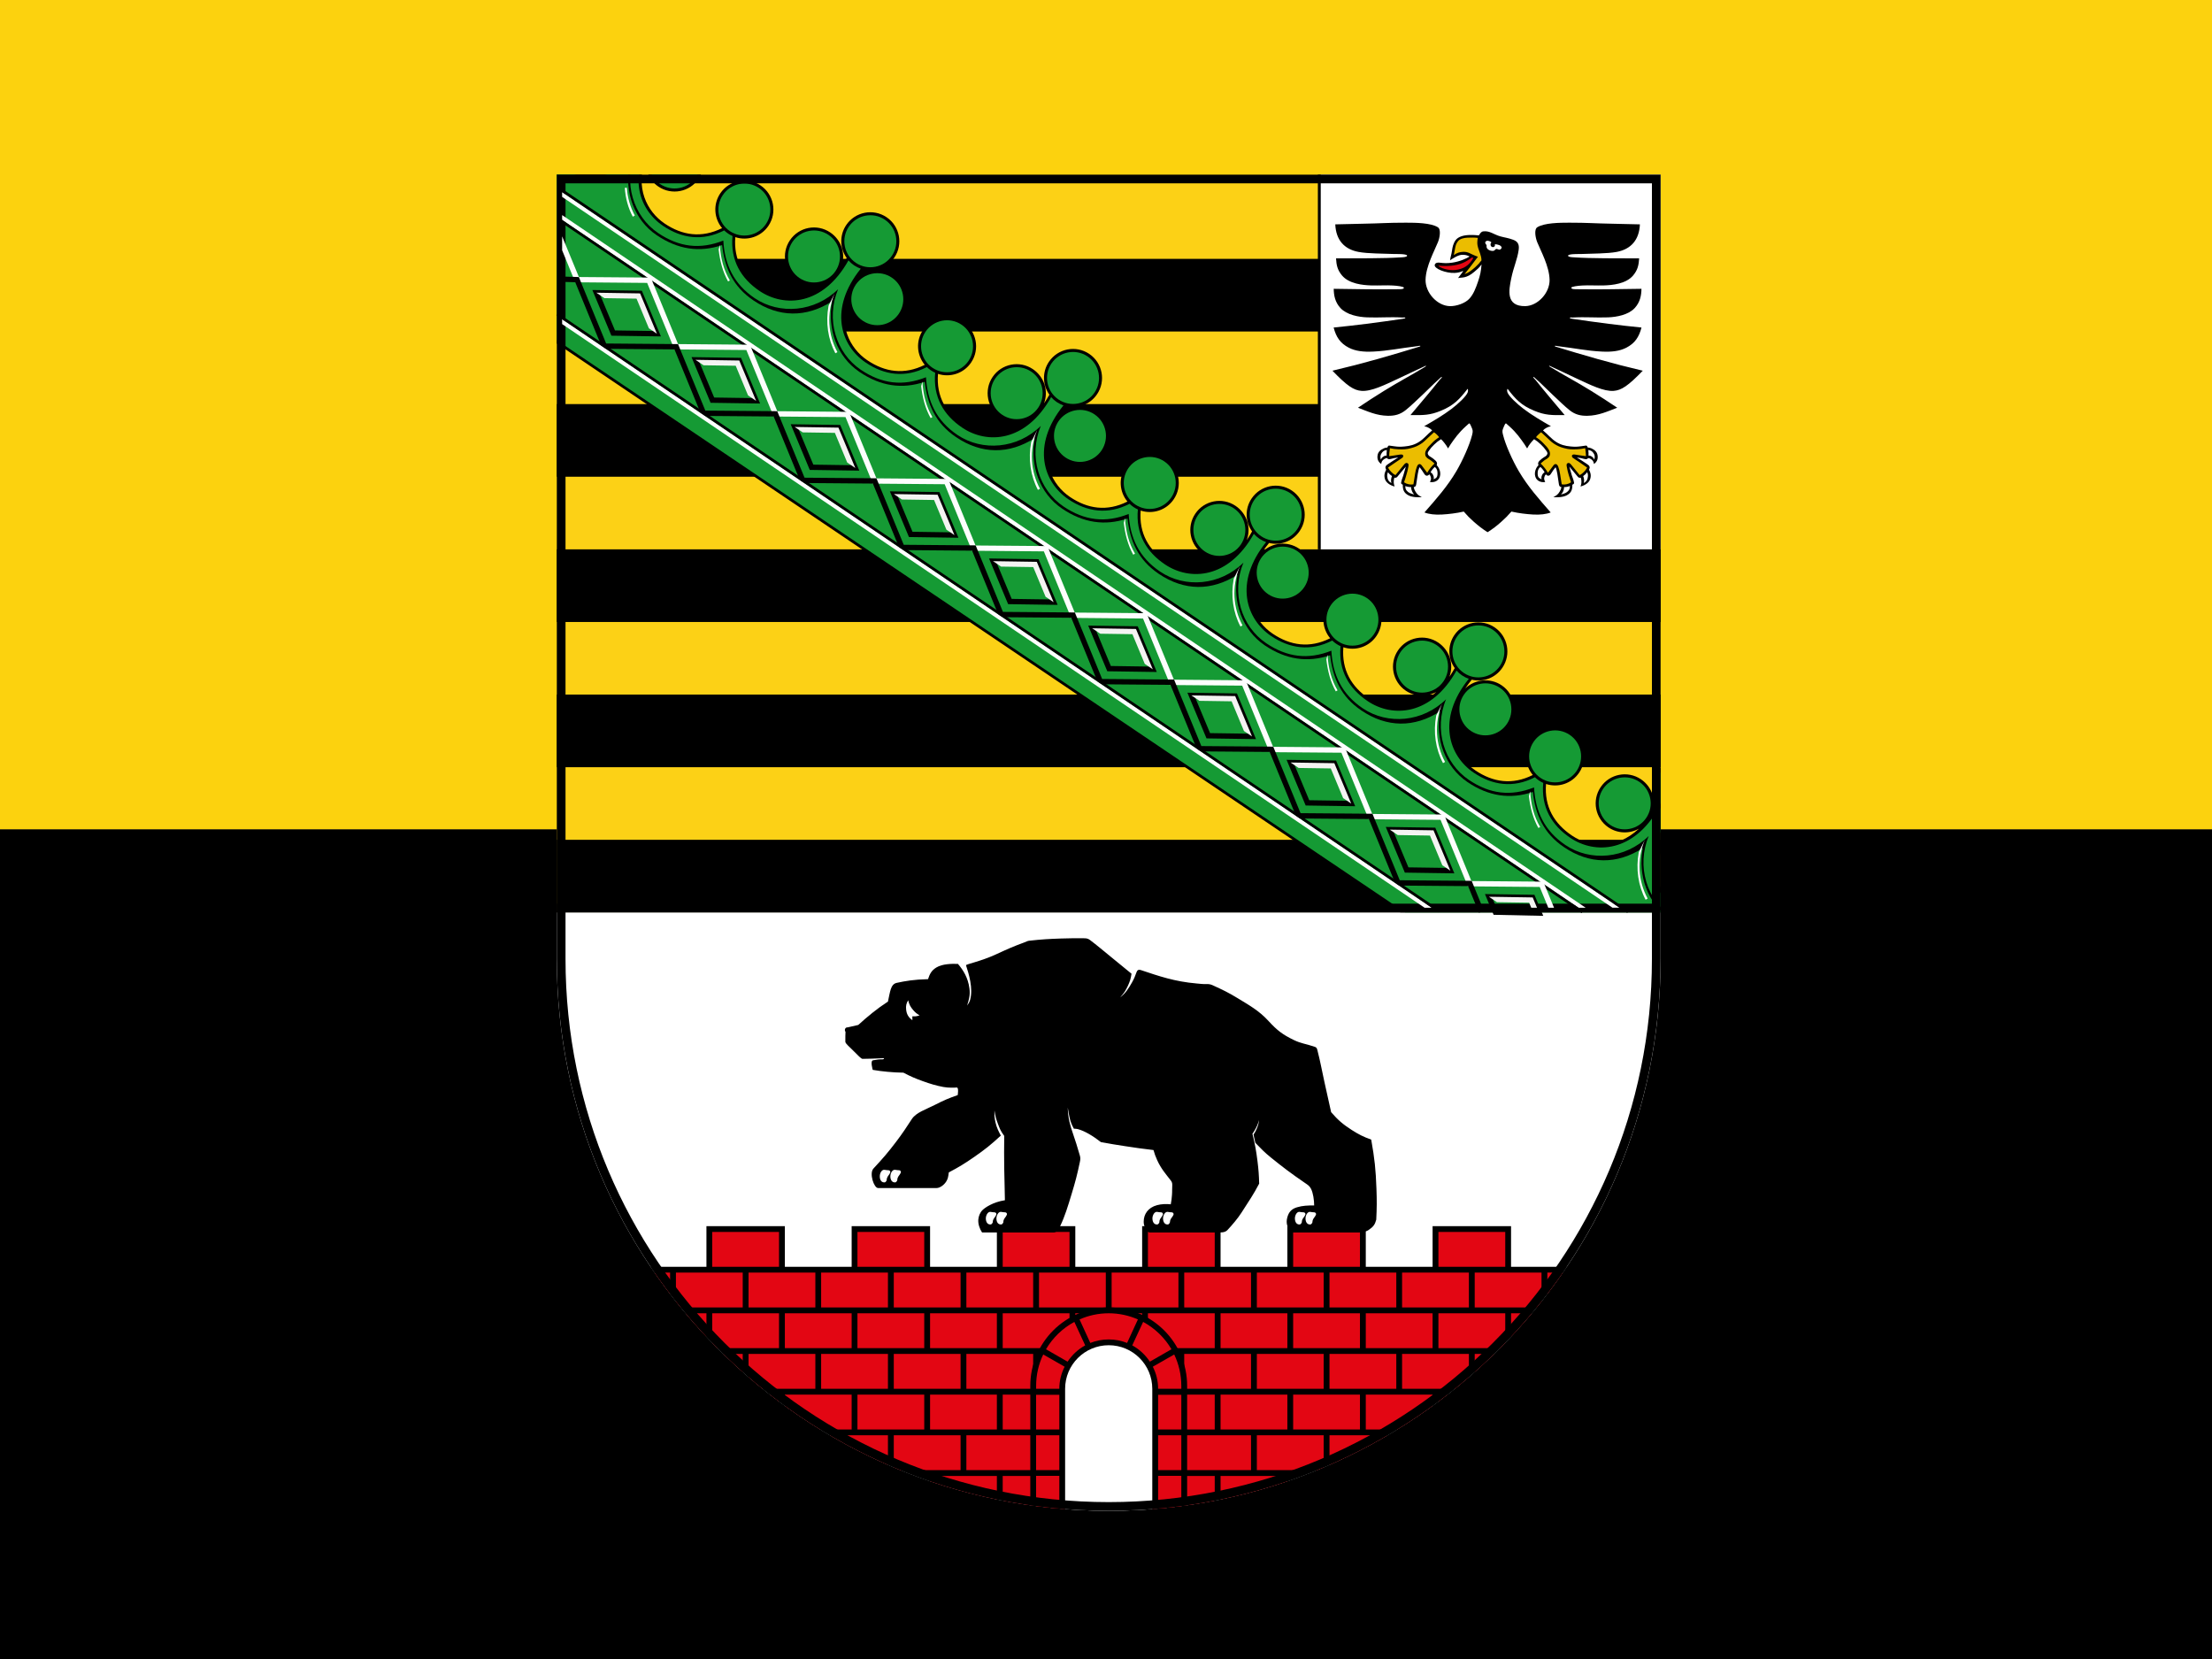 <svg xmlns="http://www.w3.org/2000/svg" viewBox="0 0 640 480"><rect x="0" y="0" width="640" height="480" fill="#333333" stroke="none"/><defs><clipPath id="dest-a" clipPathUnits="userSpaceOnUse"><path d="M 142.441,36 H 277.795 V 139.276 H 142.441 Z"/></clipPath><clipPath id="dest-b" clipPathUnits="userSpaceOnUse"><path d="m 190.777,106.781 c 0,-7.633 6.19,-13.822 13.824,-13.822 v 0 c 7.632,0 13.821,6.189 13.821,13.822 v 0 19.638 l -27.645,0.004 z"/></clipPath><clipPath id="dest-c" clipPathUnits="userSpaceOnUse"><path d="M 142.441,43.276 H 266.81 v 83.173 H 142.441 Z"/></clipPath><clipPath id="dest-d" clipPathUnits="userSpaceOnUse"><path d="M 142.441,36 H 277.795 V 139.276 H 142.441 Z"/></clipPath><clipPath id="dest-e" clipPathUnits="userSpaceOnUse"><path d="m 190.777,106.781 c 0,-7.633 6.19,-13.822 13.824,-13.822 v 0 c 7.632,0 13.821,6.189 13.821,13.822 v 0 z"/></clipPath><clipPath id="dest-f" clipPathUnits="userSpaceOnUse"><path d="m 190.777,107.945 h 27.644 v 18.478 h -27.644 z"/></clipPath><clipPath id="dest-g" clipPathUnits="userSpaceOnUse"><path d="M 142.441,36 H 277.795 V 139.276 H 142.441 Z"/></clipPath><clipPath id="dest-h" clipPathUnits="userSpaceOnUse"><path d="m 190.777,107.945 h 27.644 v 18.478 h -27.644 z"/></clipPath><clipPath id="dest-i" clipPathUnits="userSpaceOnUse"><path d="M 142.441,36 H 277.795 V 139.276 H 142.441 Z"/></clipPath><clipPath id="dest-j" clipPathUnits="userSpaceOnUse"><path d="m 190.777,107.945 h 27.644 v 18.478 h -27.644 z"/></clipPath><clipPath id="dest-k" clipPathUnits="userSpaceOnUse"><path d="M 142.441,36 H 277.795 V 139.276 H 142.441 Z"/></clipPath></defs><path fill="#fcd20e" d="M0 0h640v240H0z"/><path fill="#000" d="M0 240h640v240H0z"/><g style="opacity:1" transform="matrix(7.697, 0, 0, 7.697, 20.824, -1728.839)"><g transform="matrix(4.252,0,0,4.252,-777.535,-491.174)"><g transform="matrix(0.353,0,0,-0.353,119.805,214.512)"><g clip-path="url(#dest-a)"><path d="m 190.778,126.423 h 27.644 v -18.478 h -27.644 z" style="fill:#fcd116;fill-opacity:1;fill-rule:nonzero;stroke:none"/><path d="m 190.778,124.313 h 27.644 v -1.819 h -27.644 z" style="fill:#000000;fill-opacity:1;fill-rule:nonzero;stroke:none"/><path d="m 190.778,120.676 h 27.644 v -1.819 h -27.644 z" style="fill:#000000;fill-opacity:1;fill-rule:nonzero;stroke:none"/><path d="m 190.778,117.038 h 27.644 v -1.819 h -27.644 z" style="fill:#000000;fill-opacity:1;fill-rule:nonzero;stroke:none"/><path d="m 190.778,113.401 h 27.644 v -1.819 h -27.644 z" style="fill:#000000;fill-opacity:1;fill-rule:nonzero;stroke:none"/><path d="m 190.778,109.764 h 27.644 v -1.819 h -27.644 z" style="fill:#000000;fill-opacity:1;fill-rule:nonzero;stroke:none"/></g></g><g transform="matrix(0.353,0,0,-0.353,119.805,214.512)"><g clip-path="url(#dest-b)"><path d="m 190.778,92.232 h 27.644 v 15.713 h -27.644 z" style="fill:#ffffff;fill-opacity:1;fill-rule:nonzero;stroke:none"/></g></g><g transform="matrix(0.353,0,0,-0.353,119.805,214.512)"><g clip-path="url(#dest-c)"><g transform="translate(204.6,92.959)"/></g></g><g transform="matrix(0.353,0,0,-0.353,119.805,214.512)"><g clip-path="url(#dest-d)"><path d="m 209.838,117.038 h 8.584 v 9.384 h -8.584 z" style="fill:#000000;fill-opacity:1;fill-rule:nonzero;stroke:none"/><path d="m 209.91,117.038 h 8.511 v 9.384 h -8.511 z" style="fill:#ffffff;fill-opacity:1;fill-rule:nonzero;stroke:none"/><g transform="translate(215.032,123.129)"><path d="m 0,0 c -0.489,-0.006 -0.413,0.395 -0.352,0.691 0.062,0.3 0.151,0.469 0.187,0.718 0.023,0.157 -0.041,0.217 -0.14,0.254 C -0.442,1.713 -0.5,1.713 -0.623,1.747 -0.791,1.794 -0.89,1.892 -1.05,1.873 -1.108,1.866 -1.129,1.821 -1.162,1.772 -1.212,1.777 -1.303,1.785 -1.411,1.781 -1.549,1.776 -1.68,1.738 -1.742,1.655 -1.805,1.569 -1.822,1.481 -1.835,1.389 -1.847,1.297 -1.871,1.243 -1.884,1.148 c 0.079,0.054 0.213,0.138 0.305,0.138 0.074,0 0.118,-0.009 0.184,-0.042 -0.067,-0.05 -0.257,-0.13 -0.435,-0.155 -0.123,-0.017 -0.191,-0.015 -0.319,0 -0.049,0.006 -0.1,-0.003 -0.117,-0.05 -0.035,-0.098 0.289,-0.22 0.5,-0.207 0.085,0.005 0.134,0.017 0.212,0.052 C -1.569,0.848 -1.604,0.811 -1.637,0.765 -1.654,0.741 -1.665,0.727 -1.683,0.703 c 0.096,0.022 0.204,-0.015 0.405,0.155 0.077,0.065 0.125,0.104 0.183,0.187 C -1.108,0.874 -1.128,0.777 -1.183,0.615 -1.242,0.442 -1.296,0.305 -1.392,0.195 -1.498,0.072 -1.725,-0.004 -1.888,0 c -0.317,0.007 -0.616,0.336 -0.609,0.662 0.008,0.34 0.226,0.729 0.311,0.943 0.042,0.104 0.084,0.319 -0.005,0.372 -0.179,0.109 -0.552,0.113 -0.8,0.113 -0.477,0 -0.613,-0.018 -1.074,-0.026 -0.266,-0.005 -0.423,-0.01 -0.693,-0.016 0.016,-0.389 0.223,-0.623 0.581,-0.69 0.24,-0.045 0.614,-0.04 0.881,-0.052 0.044,-0.002 0.334,0.008 0.337,-0.042 C -2.958,1.229 -3.06,1.225 -3.093,1.223 -3.372,1.205 -3.554,1.203 -3.882,1.199 -4.206,1.196 -4.374,1.199 -4.739,1.196 -4.729,1.031 -4.707,0.909 -4.59,0.769 -4.414,0.558 -4.066,0.525 -3.863,0.519 -3.644,0.513 -3.487,0.527 -3.32,0.517 -3.209,0.512 -3.038,0.49 -3.039,0.46 -3.042,0.414 -3.161,0.425 -3.26,0.423 -3.75,0.414 -4.355,0.429 -4.797,0.434 c 0.002,-0.165 0.033,-0.335 0.168,-0.481 0.158,-0.172 0.453,-0.226 0.668,-0.234 0.316,-0.012 0.556,0.015 0.889,-0.004 0.026,-0.001 0.067,0.008 0.069,-0.008 0.002,-0.014 -0.039,-0.021 -0.067,-0.025 -0.326,-0.046 -0.553,-0.081 -0.908,-0.125 -0.32,-0.04 -0.5,-0.06 -0.821,-0.093 0.062,-0.238 0.165,-0.394 0.38,-0.505 0.168,-0.086 0.364,-0.109 0.613,-0.097 0.372,0.018 0.678,0.085 1.077,0.132 0.039,0.005 0.099,0.02 0.102,0.009 0.004,-0.013 -0.04,-0.023 -0.067,-0.031 -0.309,-0.093 -0.614,-0.188 -1.009,-0.298 -0.437,-0.122 -0.685,-0.186 -1.126,-0.291 0.367,-0.382 0.534,-0.49 0.726,-0.505 0.248,-0.019 0.582,0.148 0.928,0.309 0.226,0.105 0.426,0.203 0.635,0.298 0.02,0.01 0.051,0.026 0.054,0.02 0.006,-0.011 -0.034,-0.032 -0.054,-0.044 -0.334,-0.203 -0.62,-0.349 -1.005,-0.588 -0.254,-0.158 -0.396,-0.25 -0.644,-0.417 0.247,-0.094 0.463,-0.197 0.745,-0.202 0.172,-0.004 0.31,0.032 0.443,0.137 0.138,0.109 0.263,0.235 0.429,0.389 0.162,0.151 0.23,0.23 0.412,0.393 0.022,0.019 0.061,0.063 0.07,0.052 0.011,-0.013 -0.031,-0.044 -0.052,-0.07 -0.255,-0.321 -0.425,-0.516 -0.733,-0.883 0.324,-0.006 0.491,-0.004 0.76,0.107 0.33,0.135 0.472,0.295 0.664,0.541 0.019,0.028 0.022,-0.04 0.012,-0.073 -0.031,-0.101 -0.251,-0.302 -0.401,-0.416 -0.217,-0.165 -0.454,-0.302 -0.691,-0.439 0.046,-0.009 0.073,-0.018 0.114,-0.04 0.036,-0.02 0.056,-0.034 0.085,-0.064 -0.117,-0.096 -0.204,-0.207 -0.323,-0.285 -0.116,-0.075 -0.23,-0.105 -0.365,-0.117 -0.106,-0.01 -0.157,-0.01 -0.259,0.004 -0.042,0.005 -0.083,0.013 -0.129,0.018 -0.024,0.004 -0.034,-0.025 -0.046,-0.049 -0.036,-0.002 -0.058,-0.007 -0.092,-0.022 -0.088,-0.039 -0.147,-0.095 -0.155,-0.19 -0.008,-0.086 0.023,-0.152 0.094,-0.2 0.005,0.055 0.027,0.09 0.072,0.121 0.027,0.018 0.046,0.025 0.078,0.028 0.002,-0.026 0.038,-0.03 0.066,-0.028 0.03,0.002 0.062,0.017 0.102,0.025 0.043,0.008 0.064,0.009 0.11,0.017 -0.097,-0.061 -0.178,-0.11 -0.256,-0.165 -0.031,-0.022 -0.054,-0.033 -0.064,-0.07 -0.006,-0.021 0,-0.038 0.016,-0.072 -0.04,-0.072 -0.058,-0.143 -0.031,-0.233 0.027,-0.087 0.123,-0.157 0.242,-0.187 -0.019,0.058 -0.025,0.09 -0.02,0.148 0.002,0.029 0.005,0.045 0.014,0.073 0.034,-0.005 0.053,-0.003 0.078,0.027 0.037,0.046 0.059,0.072 0.097,0.117 0.043,0.052 0.068,0.081 0.112,0.133 -0.024,-0.086 -0.038,-0.134 -0.063,-0.22 -0.021,-0.071 -0.038,-0.087 -0.055,-0.182 -0.005,-0.026 0.015,-0.039 0.042,-0.051 -0.004,-0.14 0.039,-0.211 0.141,-0.266 0.084,-0.046 0.246,-0.059 0.335,-0.042 -0.079,0.032 -0.122,0.07 -0.164,0.144 -0.021,0.037 -0.031,0.061 -0.038,0.104 0.033,0.005 0.055,0.019 0.062,0.068 0.015,0.106 0.025,0.161 0.04,0.265 0.01,0.065 0.034,0.166 0.048,0.162 0.037,-0.045 0.067,-0.09 0.111,-0.16 0.021,-0.034 0.047,-0.057 0.083,-0.048 0.021,0.006 0.034,0.016 0.044,0.034 0.022,-0.023 0.032,-0.04 0.04,-0.071 0.011,-0.048 0.001,-0.069 -0.021,-0.123 0.108,-0.017 0.212,0.028 0.246,0.132 0.038,0.117 -0.025,0.24 -0.078,0.289 0.021,0.048 0.004,0.082 -0.028,0.114 -0.083,0.081 -0.153,0.105 -0.172,0.129 -0.038,0.047 -0.027,0.075 -0.002,0.11 0.056,0.079 0.079,0.106 0.14,0.164 0.061,0.059 0.099,0.089 0.171,0.135 0.038,-0.037 0.058,-0.06 0.09,-0.102 0.038,-0.048 0.056,-0.077 0.085,-0.13 0.05,0.082 0.08,0.127 0.136,0.205 0.069,0.093 0.109,0.146 0.188,0.231 0.076,0.081 0.174,0.165 0.196,0.185 0.023,0.034 0.06,-0.071 0.086,-0.132 0.02,-0.051 0.011,-0.094 -0.004,-0.155 -0.06,-0.244 -0.237,-0.637 -0.394,-0.905 -0.225,-0.381 -0.497,-0.689 -0.799,-1.032 0.112,-0.045 0.269,-0.062 0.442,-0.052 0.17,0.01 0.357,0.032 0.543,0.074 0.09,-0.105 0.146,-0.161 0.249,-0.253 0.128,-0.113 0.205,-0.172 0.347,-0.264 0.143,0.092 0.22,0.151 0.347,0.264 0.103,0.092 0.159,0.148 0.25,0.253 0.186,-0.042 0.372,-0.064 0.542,-0.074 0.174,-0.01 0.33,0.007 0.442,0.052 -0.301,0.343 -0.573,0.651 -0.798,1.032 -0.158,0.268 -0.334,0.661 -0.394,0.905 -0.016,0.061 -0.025,0.104 -0.004,0.155 0.025,0.061 0.062,0.166 0.085,0.132 0.023,-0.02 0.121,-0.104 0.197,-0.185 0.079,-0.085 0.119,-0.138 0.187,-0.231 0.056,-0.078 0.087,-0.123 0.137,-0.205 0.028,0.053 0.047,0.082 0.084,0.13 0.033,0.042 0.053,0.065 0.091,0.102 0.071,-0.046 0.11,-0.076 0.171,-0.135 0.06,-0.058 0.083,-0.085 0.14,-0.164 C 0.557,-3.666 0.569,-3.694 0.531,-3.741 0.512,-3.765 0.442,-3.789 0.359,-3.87 0.326,-3.902 0.309,-3.936 0.331,-3.984 0.277,-4.033 0.215,-4.156 0.253,-4.273 0.286,-4.377 0.391,-4.422 0.499,-4.405 0.476,-4.351 0.466,-4.33 0.478,-4.282 c 0.008,0.031 0.017,0.048 0.04,0.071 0.01,-0.018 0.022,-0.028 0.043,-0.034 0.036,-0.009 0.062,0.014 0.083,0.048 0.044,0.07 0.074,0.115 0.112,0.16 0.013,0.004 0.037,-0.097 0.047,-0.162 0.016,-0.104 0.025,-0.159 0.04,-0.265 C 0.85,-4.513 0.874,-4.527 0.905,-4.532 0.898,-4.575 0.889,-4.599 0.867,-4.636 0.825,-4.71 0.782,-4.748 0.703,-4.78 c 0.089,-0.017 0.252,-0.004 0.335,0.042 0.102,0.055 0.145,0.126 0.141,0.266 0.028,0.012 0.047,0.025 0.043,0.051 -0.018,0.095 -0.034,0.111 -0.056,0.182 -0.024,0.086 -0.038,0.134 -0.062,0.22 0.043,-0.052 0.069,-0.081 0.111,-0.133 0.039,-0.045 0.06,-0.071 0.097,-0.117 0.025,-0.03 0.043,-0.032 0.078,-0.027 0.009,-0.028 0.012,-0.044 0.015,-0.073 0.005,-0.058 -0.002,-0.09 -0.021,-0.148 0.119,0.03 0.216,0.1 0.242,0.187 0.028,0.09 0.01,0.161 -0.029,0.233 0.014,0.034 0.02,0.051 0.014,0.072 -0.01,0.037 -0.033,0.048 -0.064,0.07 -0.078,0.055 -0.159,0.104 -0.255,0.165 0.045,-0.008 0.066,-0.009 0.11,-0.017 0.039,-0.008 0.071,-0.023 0.101,-0.025 0.029,-0.002 0.064,0.002 0.066,0.028 0.033,-0.003 0.052,-0.01 0.078,-0.028 0.046,-0.031 0.067,-0.066 0.072,-0.121 0.072,0.048 0.103,0.114 0.094,0.2 -0.008,0.095 -0.068,0.151 -0.154,0.19 -0.034,0.015 -0.056,0.02 -0.093,0.022 C 1.555,-3.517 1.544,-3.488 1.52,-3.492 1.475,-3.497 1.433,-3.505 1.391,-3.51 1.29,-3.524 1.238,-3.524 1.133,-3.514 c -0.135,0.012 -0.25,0.042 -0.365,0.117 -0.12,0.078 -0.207,0.189 -0.324,0.285 0.03,0.03 0.049,0.044 0.085,0.064 0.041,0.022 0.068,0.031 0.114,0.04 -0.236,0.137 -0.473,0.274 -0.69,0.439 -0.15,0.114 -0.371,0.315 -0.402,0.416 -0.01,0.033 -0.006,0.101 0.013,0.073 0.191,-0.246 0.333,-0.406 0.664,-0.541 0.268,-0.111 0.435,-0.113 0.759,-0.107 -0.308,0.367 -0.477,0.562 -0.733,0.883 -0.021,0.026 -0.063,0.057 -0.052,0.07 0.009,0.011 0.048,-0.033 0.071,-0.052 0.182,-0.163 0.25,-0.242 0.413,-0.393 0.165,-0.154 0.291,-0.28 0.427,-0.389 0.133,-0.105 0.271,-0.141 0.443,-0.137 0.283,0.005 0.499,0.108 0.747,0.202 -0.25,0.167 -0.391,0.259 -0.645,0.417 -0.386,0.239 -0.671,0.385 -1.005,0.588 -0.021,0.012 -0.062,0.033 -0.055,0.044 0.003,0.006 0.034,-0.01 0.055,-0.02 0.209,-0.095 0.408,-0.193 0.634,-0.298 0.346,-0.161 0.681,-0.328 0.928,-0.309 0.192,0.015 0.36,0.123 0.728,0.505 -0.442,0.105 -0.69,0.169 -1.127,0.291 -0.396,0.11 -0.7,0.205 -1.01,0.298 -0.027,0.008 -0.071,0.018 -0.067,0.031 0.004,0.011 0.063,-0.004 0.103,-0.009 0.398,-0.047 0.704,-0.114 1.077,-0.132 0.249,-0.012 0.444,0.011 0.612,0.097 0.215,0.111 0.318,0.267 0.38,0.505 -0.321,0.033 -0.501,0.053 -0.821,0.093 -0.354,0.044 -0.582,0.079 -0.907,0.125 -0.028,0.004 -0.069,0.011 -0.067,0.025 10e-4,0.016 0.042,0.007 0.069,0.008 0.332,0.019 0.572,-0.008 0.889,0.004 0.215,0.008 0.51,0.062 0.668,0.234 C 2.876,0.099 2.908,0.269 2.91,0.434 2.467,0.429 1.863,0.414 1.372,0.423 1.273,0.425 1.155,0.414 1.152,0.46 1.15,0.49 1.321,0.512 1.432,0.517 1.599,0.527 1.757,0.513 1.975,0.519 2.179,0.525 2.526,0.558 2.702,0.769 2.819,0.909 2.841,1.031 2.852,1.196 2.486,1.199 2.319,1.196 1.995,1.199 1.666,1.203 1.485,1.205 1.207,1.223 1.172,1.225 1.07,1.229 1.072,1.264 1.074,1.314 1.364,1.304 1.408,1.306 1.675,1.318 2.049,1.313 2.29,1.358 2.647,1.425 2.854,1.659 2.871,2.048 2.6,2.054 2.443,2.059 2.177,2.064 1.716,2.072 1.581,2.09 1.103,2.09 0.855,2.09 0.482,2.086 0.303,1.977 0.214,1.924 0.257,1.709 0.298,1.605 0.384,1.391 0.601,1.002 0.609,0.662 0.616,0.336 0.318,0.007 0,0" style="opacity:1;fill:#000000;fill-opacity:1;fill-rule:nonzero;stroke:none"/></g><g transform="translate(214.088,117.545)"/><g transform="translate(212.661,118.968)"><path d="M 0,0 C 0.014,0.027 0.023,0.042 0.042,0.066 0.064,0.095 0.078,0.11 0.106,0.134 0.159,0.091 0.175,0.037 0.174,-0.028 0.172,-0.136 0.137,-0.144 0.076,-0.176 0.084,-0.138 0.082,-0.113 0.066,-0.078 0.051,-0.041 0.034,-0.021 0,0" style="fill:#ffffff;fill-opacity:1;fill-rule:nonzero;stroke:none"/></g><g transform="translate(212.173,118.597)"><path d="m 0,0 c -0.03,0 -0.049,0.002 -0.079,0.008 -0.027,0.005 -0.042,0.009 -0.066,0.018 0,-0.047 0.005,-0.079 0.035,-0.115 0.046,-0.055 0.096,-0.072 0.188,-0.096 C 0.053,-0.159 0.04,-0.141 0.025,-0.108 0.007,-0.069 0.002,-0.043 0,0" style="fill:#ffffff;fill-opacity:1;fill-rule:nonzero;stroke:none"/></g><g transform="translate(211.694,118.873)"><path d="m 0,0 c -0.02,0.018 -0.031,0.023 -0.05,0.04 -0.021,0.02 -0.032,0.033 -0.051,0.057 -0.016,-0.038 -0.021,-0.063 -0.018,-0.105 0.006,-0.077 0.037,-0.129 0.104,-0.168 -0.008,0.032 -0.01,0.052 -0.008,0.085 C -0.02,-0.054 -0.013,-0.031 0,0" style="fill:#ffffff;fill-opacity:1;fill-rule:nonzero;stroke:none"/></g><g transform="translate(211.565,119.526)"><path d="m 0,0 c -0.053,-0.006 -0.086,-0.023 -0.119,-0.064 -0.045,-0.055 -0.054,-0.113 -0.029,-0.178 0.013,0.036 0.029,0.056 0.061,0.077 0.028,0.019 0.048,0.025 0.082,0.025 -0.002,0.027 -0.002,0.043 0,0.07 0,0.027 0.002,0.043 0.005,0.07" style="fill:#ffffff;fill-opacity:1;fill-rule:nonzero;stroke:none"/></g><g transform="translate(212.746,119.97)"><path d="M 0,0 C 0.028,-0.019 0.043,-0.031 0.068,-0.055 0.094,-0.079 0.107,-0.094 0.129,-0.123 0.046,-0.178 0,-0.215 -0.068,-0.288 -0.126,-0.348 -0.16,-0.378 -0.2,-0.454 c -0.029,-0.052 -0.029,-0.125 0.005,-0.165 0.043,-0.05 0.078,-0.055 0.125,-0.092 0.033,-0.027 0.052,-0.042 0.084,-0.071 -0.04,-0.038 -0.062,-0.061 -0.096,-0.103 -0.038,-0.048 -0.058,-0.077 -0.088,-0.129 -0.07,0.093 -0.103,0.134 -0.14,0.187 -0.029,0.039 -0.085,0.053 -0.117,-0.034 -0.023,-0.059 -0.036,-0.114 -0.048,-0.189 -0.019,-0.112 -0.025,-0.172 -0.04,-0.254 -0.045,-0.007 -0.072,-0.007 -0.118,0.002 -0.048,0.01 -0.076,0.022 -0.117,0.049 0.025,0.07 0.037,0.109 0.057,0.18 0.023,0.081 0.035,0.11 0.051,0.21 0.006,0.034 0.01,0.071 -0.015,0.085 -0.04,0.023 -0.068,0.002 -0.107,-0.049 -0.046,-0.058 -0.073,-0.09 -0.12,-0.147 -0.031,-0.039 -0.049,-0.061 -0.081,-0.099 -0.044,0.024 -0.067,0.041 -0.102,0.076 -0.039,0.038 -0.058,0.064 -0.084,0.113 0.065,0.046 0.102,0.071 0.167,0.116 0.072,0.049 0.121,0.079 0.186,0.125 0.02,0.015 0.033,0.035 0.026,0.06 -0.01,0.034 -0.058,0.028 -0.088,0.023 -0.054,-0.01 -0.092,-0.014 -0.15,-0.023 -0.045,-0.006 -0.069,-0.009 -0.112,-0.015 0.001,0.034 0.003,0.053 0.005,0.087 0.005,0.044 0.007,0.068 0.014,0.112 0.08,-0.017 0.126,-0.023 0.208,-0.027 0.128,-0.005 0.204,-0.004 0.327,0.031 0.103,0.028 0.161,0.053 0.25,0.111 0.075,0.05 0.107,0.091 0.174,0.151 C -0.087,-0.082 -0.056,-0.052 0,0" style="fill:#ebbd00;fill-opacity:1;fill-rule:nonzero;stroke:none"/></g><g transform="translate(215.516,118.968)"><path d="M 0,0 C -0.014,0.027 -0.023,0.042 -0.042,0.066 -0.064,0.095 -0.078,0.11 -0.106,0.134 -0.159,0.091 -0.175,0.037 -0.174,-0.028 c 0.002,-0.108 0.037,-0.116 0.099,-0.148 -0.009,0.038 -0.006,0.063 0.009,0.098 C -0.051,-0.041 -0.034,-0.021 0,0" style="fill:#ffffff;fill-opacity:1;fill-rule:nonzero;stroke:none"/></g><g transform="translate(216.004,118.597)"><path d="M 0,0 C 0.031,0 0.049,0.002 0.08,0.008 0.106,0.013 0.121,0.017 0.146,0.026 0.145,-0.021 0.14,-0.053 0.11,-0.089 0.064,-0.144 0.016,-0.161 -0.078,-0.185 c 0.026,0.026 0.039,0.044 0.054,0.077 C -0.007,-0.069 0,-0.043 0,0" style="fill:#ffffff;fill-opacity:1;fill-rule:nonzero;stroke:none"/></g><g transform="translate(216.482,118.873)"><path d="M 0,0 C 0.021,0.018 0.031,0.023 0.05,0.04 0.071,0.06 0.082,0.073 0.1,0.097 0.117,0.059 0.122,0.034 0.119,-0.008 0.114,-0.085 0.081,-0.137 0.015,-0.176 0.023,-0.144 0.025,-0.124 0.023,-0.091 0.02,-0.054 0.014,-0.031 0,0" style="fill:#ffffff;fill-opacity:1;fill-rule:nonzero;stroke:none"/></g><g transform="translate(216.611,119.526)"><path d="m 0,0 c 0.052,-0.006 0.086,-0.023 0.119,-0.064 0.045,-0.055 0.053,-0.113 0.029,-0.178 -0.013,0.036 -0.029,0.056 -0.061,0.077 -0.028,0.019 -0.048,0.025 -0.082,0.025 0.002,0.027 0.002,0.043 0,0.07 C 0.004,-0.043 0.004,-0.027 0,0" style="fill:#ffffff;fill-opacity:1;fill-rule:nonzero;stroke:none"/></g><g transform="translate(215.43,119.97)"><path d="m 0,0 c -0.028,-0.019 -0.043,-0.031 -0.067,-0.055 -0.027,-0.024 -0.04,-0.039 -0.062,-0.068 0.084,-0.055 0.128,-0.092 0.197,-0.165 0.058,-0.06 0.091,-0.09 0.133,-0.166 C 0.229,-0.506 0.229,-0.579 0.195,-0.619 0.153,-0.669 0.117,-0.674 0.07,-0.711 0.037,-0.738 0.019,-0.753 -0.013,-0.782 0.026,-0.82 0.047,-0.843 0.081,-0.885 0.12,-0.933 0.14,-0.962 0.17,-1.014 c 0.071,0.093 0.103,0.134 0.14,0.187 0.028,0.039 0.085,0.053 0.118,-0.034 0.022,-0.059 0.035,-0.114 0.047,-0.189 0.019,-0.112 0.025,-0.172 0.04,-0.254 0.045,-0.007 0.072,-0.007 0.117,0.002 0.049,0.01 0.076,0.022 0.117,0.049 -0.024,0.07 -0.036,0.109 -0.057,0.18 -0.023,0.081 -0.033,0.11 -0.05,0.21 -0.006,0.034 -0.011,0.071 0.014,0.085 0.041,0.023 0.069,0.002 0.109,-0.049 0.045,-0.058 0.072,-0.09 0.119,-0.147 0.032,-0.039 0.049,-0.061 0.081,-0.099 0.044,0.024 0.067,0.041 0.102,0.076 0.039,0.038 0.059,0.064 0.084,0.113 -0.064,0.046 -0.102,0.071 -0.167,0.116 -0.073,0.049 -0.121,0.079 -0.186,0.125 -0.02,0.015 -0.033,0.035 -0.026,0.06 0.009,0.034 0.058,0.028 0.087,0.023 C 0.914,-0.57 0.952,-0.574 1.01,-0.583 1.054,-0.589 1.079,-0.592 1.122,-0.598 1.12,-0.564 1.119,-0.545 1.117,-0.511 1.113,-0.467 1.11,-0.443 1.103,-0.399 1.023,-0.416 0.977,-0.422 0.895,-0.426 0.767,-0.431 0.692,-0.43 0.567,-0.395 0.466,-0.367 0.408,-0.342 0.318,-0.284 0.243,-0.234 0.211,-0.193 0.144,-0.133 0.087,-0.082 0.055,-0.052 0,0" style="fill:#ebbd00;fill-opacity:1;fill-rule:nonzero;stroke:none"/></g><g transform="translate(212.854,124.145)"><path d="m 0,0 c 0.116,-0.014 0.232,-0.014 0.334,-0.003 0.214,0.024 0.337,0.08 0.51,0.206 L 0.878,0.189 C 0.773,0.005 0.635,-0.087 0.425,-0.111 0.255,-0.131 0.031,-0.056 0,0" style="fill:#e30613;fill-opacity:1;fill-rule:nonzero;stroke:none"/></g><g transform="translate(213.511,123.93)"><path d="M 0,0 C 0.059,0.073 0.091,0.114 0.148,0.188 0.222,0.283 0.263,0.338 0.335,0.436 0.309,0.446 0.295,0.452 0.269,0.461 0.153,0.505 0.09,0.565 -0.034,0.559 -0.13,0.554 -0.189,0.534 -0.268,0.478 c 0.02,0.083 0.018,0.119 0.036,0.194 0.015,0.064 0.025,0.093 0.066,0.15 0.047,0.063 0.148,0.089 0.246,0.092 C 0.181,0.917 0.248,0.919 0.333,0.908 0.324,0.865 0.321,0.84 0.32,0.796 0.319,0.686 0.354,0.627 0.388,0.523 0.407,0.467 0.424,0.409 0.424,0.345 0.37,0.274 0.336,0.236 0.269,0.176 0.176,0.093 0.095,0.031 0,0" style="fill:#ebbd00;fill-opacity:1;fill-rule:nonzero;stroke:none"/></g><g transform="translate(214.184,124.725)"><path d="m 0,0 c -0.014,-0.013 -0.02,-0.025 -0.021,-0.043 -0.004,-0.033 0.012,-0.066 0.045,-0.073 0.024,-0.005 0.047,0.002 0.059,0.024 0.008,0.015 0.009,0.029 0.002,0.044 0.028,0.002 0.045,0 0.073,-0.008 C 0.197,-0.067 0.215,-0.068 0.249,-0.107 0.269,-0.131 0.245,-0.168 0.216,-0.179 0.183,-0.193 0.149,-0.156 0.12,-0.165 0.082,-0.175 0.09,-0.222 0.009,-0.212 c -0.067,0.007 -0.142,0.052 -0.13,0.126 0.006,0.038 -0.047,0.047 -0.031,0.094 0.01,0.028 0.043,0.037 0.072,0.032 C -0.059,0.035 -0.021,0.028 0,0" style="fill:#ffffff;fill-opacity:1;fill-rule:nonzero;stroke:none"/></g></g></g><g transform="matrix(0.353,0,0,-0.353,119.805,214.512)"><g clip-path="url(#dest-e)"><g transform="translate(190.778,99.07)"><path d="M 0,0 H 3.747 V 1.018 H 5.711 V 0 H 7.384 V 1.018 H 9.348 V 0 h 1.673 v 1.018 h 1.964 V 0 h 1.674 v 1.018 h 1.964 V 0 h 1.673 V 1.018 H 20.26 V 0 h 1.673 v 1.018 h 1.965 V 0 h 3.746 V -6.838 H 0 Z" style="fill:#000000;fill-opacity:1;fill-rule:nonzero;stroke:none"/></g><path d="m 202.854,98.925 h 1.673 v -0.873 h -1.673 z" style="fill:#e30613;fill-opacity:1;fill-rule:nonzero;stroke:none"/><path d="m 201.035,98.925 h 1.673 v -0.873 h -1.673 z" style="fill:#e30613;fill-opacity:1;fill-rule:nonzero;stroke:none"/><path d="m 199.217,98.925 h 1.673 v -0.873 h -1.673 z" style="fill:#e30613;fill-opacity:1;fill-rule:nonzero;stroke:none"/><path d="m 197.398,98.925 h 1.673 v -0.873 h -1.673 z" style="fill:#e30613;fill-opacity:1;fill-rule:nonzero;stroke:none"/><path d="m 195.58,98.925 h 1.673 v -0.873 h -1.673 z" style="fill:#e30613;fill-opacity:1;fill-rule:nonzero;stroke:none"/><path d="m 193.761,98.925 h 1.673 v -0.873 h -1.673 z" style="fill:#e30613;fill-opacity:1;fill-rule:nonzero;stroke:none"/><path d="m 191.942,98.925 h 1.673 v -0.873 h -1.673 z" style="fill:#e30613;fill-opacity:1;fill-rule:nonzero;stroke:none"/><path d="m 204.673,98.925 h 1.673 v -0.873 h -1.673 z" style="fill:#e30613;fill-opacity:1;fill-rule:nonzero;stroke:none"/><path d="m 206.491,98.925 h 1.673 v -0.873 h -1.673 z" style="fill:#e30613;fill-opacity:1;fill-rule:nonzero;stroke:none"/><path d="m 208.31,98.925 h 1.673 v -0.873 h -1.673 z" style="fill:#e30613;fill-opacity:1;fill-rule:nonzero;stroke:none"/><path d="m 210.129,98.925 h 1.673 v -0.873 h -1.673 z" style="fill:#e30613;fill-opacity:1;fill-rule:nonzero;stroke:none"/><path d="m 211.947,98.925 h 1.673 v -0.873 h -1.673 z" style="fill:#e30613;fill-opacity:1;fill-rule:nonzero;stroke:none"/><path d="m 213.766,98.925 h 1.673 v -0.873 h -1.673 z" style="fill:#e30613;fill-opacity:1;fill-rule:nonzero;stroke:none"/><path d="m 215.585,98.925 h 1.673 v -0.873 h -1.673 z" style="fill:#e30613;fill-opacity:1;fill-rule:nonzero;stroke:none"/><path d="m 201.945,97.906 h 1.673 v -0.873 h -1.673 z" style="fill:#e30613;fill-opacity:1;fill-rule:nonzero;stroke:none"/><path d="m 200.126,97.906 h 1.673 v -0.873 h -1.673 z" style="fill:#e30613;fill-opacity:1;fill-rule:nonzero;stroke:none"/><path d="m 198.307,97.906 h 1.673 v -0.873 h -1.673 z" style="fill:#e30613;fill-opacity:1;fill-rule:nonzero;stroke:none"/><path d="m 196.489,97.906 h 1.673 v -0.873 h -1.673 z" style="fill:#e30613;fill-opacity:1;fill-rule:nonzero;stroke:none"/><path d="m 194.67,97.906 h 1.673 v -0.873 h -1.673 z" style="fill:#e30613;fill-opacity:1;fill-rule:nonzero;stroke:none"/><path d="m 192.852,97.906 h 1.673 v -0.873 h -1.673 z" style="fill:#e30613;fill-opacity:1;fill-rule:nonzero;stroke:none"/><path d="m 205.582,97.906 h 1.673 v -0.873 h -1.673 z" style="fill:#e30613;fill-opacity:1;fill-rule:nonzero;stroke:none"/><path d="m 207.401,97.906 h 1.673 v -0.873 h -1.673 z" style="fill:#e30613;fill-opacity:1;fill-rule:nonzero;stroke:none"/><path d="m 209.219,97.906 h 1.673 v -0.873 h -1.673 z" style="fill:#e30613;fill-opacity:1;fill-rule:nonzero;stroke:none"/><path d="m 211.038,97.906 h 1.673 v -0.873 h -1.673 z" style="fill:#e30613;fill-opacity:1;fill-rule:nonzero;stroke:none"/><path d="m 212.857,97.906 h 1.674 v -0.873 h -1.674 z" style="fill:#e30613;fill-opacity:1;fill-rule:nonzero;stroke:none"/><path d="m 214.676,97.906 h 1.673 v -0.873 h -1.673 z" style="fill:#e30613;fill-opacity:1;fill-rule:nonzero;stroke:none"/><path d="m 201.035,96.888 h 1.673 v -0.873 h -1.673 z" style="fill:#e30613;fill-opacity:1;fill-rule:nonzero;stroke:none"/><path d="m 199.217,96.888 h 1.673 v -0.873 h -1.673 z" style="fill:#e30613;fill-opacity:1;fill-rule:nonzero;stroke:none"/><path d="m 197.398,96.888 h 1.673 v -0.873 h -1.673 z" style="fill:#e30613;fill-opacity:1;fill-rule:nonzero;stroke:none"/><path d="m 195.58,96.888 h 1.673 v -0.873 h -1.673 z" style="fill:#e30613;fill-opacity:1;fill-rule:nonzero;stroke:none"/><path d="m 193.761,96.888 h 1.673 v -0.873 h -1.673 z" style="fill:#e30613;fill-opacity:1;fill-rule:nonzero;stroke:none"/><path d="m 206.491,96.888 h 1.673 v -0.873 h -1.673 z" style="fill:#e30613;fill-opacity:1;fill-rule:nonzero;stroke:none"/><path d="m 208.31,96.888 h 1.673 v -0.873 h -1.673 z" style="fill:#e30613;fill-opacity:1;fill-rule:nonzero;stroke:none"/><path d="m 210.129,96.888 h 1.673 v -0.873 h -1.673 z" style="fill:#e30613;fill-opacity:1;fill-rule:nonzero;stroke:none"/><path d="m 211.947,96.888 h 1.673 v -0.873 h -1.673 z" style="fill:#e30613;fill-opacity:1;fill-rule:nonzero;stroke:none"/><path d="m 213.766,96.888 h 1.673 v -0.873 h -1.673 z" style="fill:#e30613;fill-opacity:1;fill-rule:nonzero;stroke:none"/><path d="m 201.945,95.869 h 1.673 v -0.873 h -1.673 z" style="fill:#e30613;fill-opacity:1;fill-rule:nonzero;stroke:none"/><path d="m 200.126,95.869 h 1.673 v -0.873 h -1.673 z" style="fill:#e30613;fill-opacity:1;fill-rule:nonzero;stroke:none"/><path d="m 198.307,95.869 h 1.673 v -0.873 h -1.673 z" style="fill:#e30613;fill-opacity:1;fill-rule:nonzero;stroke:none"/><path d="m 196.489,95.869 h 1.673 v -0.873 h -1.673 z" style="fill:#e30613;fill-opacity:1;fill-rule:nonzero;stroke:none"/><path d="m 194.67,95.869 h 1.673 v -0.873 h -1.673 z" style="fill:#e30613;fill-opacity:1;fill-rule:nonzero;stroke:none"/><path d="m 205.582,95.869 h 1.673 v -0.873 h -1.673 z" style="fill:#e30613;fill-opacity:1;fill-rule:nonzero;stroke:none"/><path d="m 207.401,95.869 h 1.673 v -0.873 h -1.673 z" style="fill:#e30613;fill-opacity:1;fill-rule:nonzero;stroke:none"/><path d="m 209.219,95.869 h 1.673 v -0.873 h -1.673 z" style="fill:#e30613;fill-opacity:1;fill-rule:nonzero;stroke:none"/><path d="m 211.038,95.869 h 1.673 v -0.873 h -1.673 z" style="fill:#e30613;fill-opacity:1;fill-rule:nonzero;stroke:none"/><path d="m 212.857,95.869 h 1.674 v -0.873 h -1.674 z" style="fill:#e30613;fill-opacity:1;fill-rule:nonzero;stroke:none"/><path d="m 201.035,94.851 h 1.673 v -0.873 h -1.673 z" style="fill:#e30613;fill-opacity:1;fill-rule:nonzero;stroke:none"/><path d="m 199.217,94.851 h 1.673 v -0.873 h -1.673 z" style="fill:#e30613;fill-opacity:1;fill-rule:nonzero;stroke:none"/><path d="m 197.398,94.851 h 1.673 v -0.873 h -1.673 z" style="fill:#e30613;fill-opacity:1;fill-rule:nonzero;stroke:none"/><path d="m 206.491,94.851 h 1.673 v -0.873 h -1.673 z" style="fill:#e30613;fill-opacity:1;fill-rule:nonzero;stroke:none"/><path d="m 208.31,94.851 h 1.673 v -0.873 h -1.673 z" style="fill:#e30613;fill-opacity:1;fill-rule:nonzero;stroke:none"/><path d="m 210.129,94.851 h 1.673 v -0.873 h -1.673 z" style="fill:#e30613;fill-opacity:1;fill-rule:nonzero;stroke:none"/><path d="m 201.945,93.832 h 1.673 v -0.873 h -1.673 z" style="fill:#e30613;fill-opacity:1;fill-rule:nonzero;stroke:none"/><path d="m 200.126,93.832 h 1.673 v -0.873 h -1.673 z" style="fill:#e30613;fill-opacity:1;fill-rule:nonzero;stroke:none"/><path d="m 205.582,93.832 h 1.673 v -0.873 h -1.673 z" style="fill:#e30613;fill-opacity:1;fill-rule:nonzero;stroke:none"/><path d="m 207.401,93.832 h 1.673 v -0.873 h -1.673 z" style="fill:#e30613;fill-opacity:1;fill-rule:nonzero;stroke:none"/><path d="m 201.945,99.943 h 1.673 V 99.07 h -1.673 z" style="fill:#e30613;fill-opacity:1;fill-rule:nonzero;stroke:none"/><path d="m 198.307,99.943 h 1.673 V 99.07 h -1.673 z" style="fill:#e30613;fill-opacity:1;fill-rule:nonzero;stroke:none"/><path d="m 194.67,99.943 h 1.673 V 99.07 h -1.673 z" style="fill:#e30613;fill-opacity:1;fill-rule:nonzero;stroke:none"/><path d="m 205.582,99.943 h 1.673 V 99.07 h -1.673 z" style="fill:#e30613;fill-opacity:1;fill-rule:nonzero;stroke:none"/><path d="m 209.219,99.943 h 1.673 V 99.07 h -1.673 z" style="fill:#e30613;fill-opacity:1;fill-rule:nonzero;stroke:none"/><path d="m 212.857,99.943 h 1.674 V 99.07 h -1.674 z" style="fill:#e30613;fill-opacity:1;fill-rule:nonzero;stroke:none"/><path d="m 203.763,97.906 h 1.673 v -0.873 h -1.673 z" style="fill:#e30613;fill-opacity:1;fill-rule:nonzero;stroke:none"/><g transform="translate(204.6,98.052)"><path d="M 0,0 C 1.085,0 1.964,-0.879 1.964,-1.964 V -5.82 h -3.928 v 3.856 C -1.964,-0.879 -1.085,0 0,0" style="fill:#000000;fill-opacity:1;fill-rule:nonzero;stroke:none"/></g><path d="m 202.781,95.864 h 0.582 v -0.868 h -0.582 z" style="fill:#e30613;fill-opacity:1;fill-rule:nonzero;stroke:none"/><path d="m 202.781,94.851 h 0.582 v -0.873 h -0.582 z" style="fill:#e30613;fill-opacity:1;fill-rule:nonzero;stroke:none"/><path d="m 202.781,93.834 h 0.582 v -1.602 h -0.582 z" style="fill:#e30613;fill-opacity:1;fill-rule:nonzero;stroke:none"/><g transform="translate(203.029,97.005)"><path d="M 0,0 C 0.169,0.288 0.415,0.526 0.71,0.685 L 0.982,0.097 C 0.803,-0.001 0.653,-0.141 0.541,-0.311 Z" style="fill:#e30613;fill-opacity:1;fill-rule:nonzero;stroke:none"/></g><g transform="translate(203.496,96.568)"><path d="M 0,0 -0.536,0.306 C -0.651,0.068 -0.714,-0.199 -0.714,-0.48 v -0.073 h 0.581 c 0,0.199 0.048,0.387 0.133,0.553" style="fill:#e30613;fill-opacity:1;fill-rule:nonzero;stroke:none"/></g><path d="m 205.837,95.864 h 0.581 v -0.868 h -0.581 z" style="fill:#e30613;fill-opacity:1;fill-rule:nonzero;stroke:none"/><path d="m 205.837,94.851 h 0.581 v -0.873 h -0.581 z" style="fill:#e30613;fill-opacity:1;fill-rule:nonzero;stroke:none"/><path d="m 205.837,93.834 h 0.581 v -1.602 h -0.581 z" style="fill:#e30613;fill-opacity:1;fill-rule:nonzero;stroke:none"/><g transform="translate(206.171,97.005)"><path d="M 0,0 C -0.168,0.288 -0.415,0.526 -0.709,0.685 L -0.982,0.097 c 0.179,-0.098 0.329,-0.238 0.441,-0.408 z" style="fill:#e30613;fill-opacity:1;fill-rule:nonzero;stroke:none"/></g><g transform="translate(205.704,96.568)"><path d="M 0,0 0.536,0.306 C 0.65,0.068 0.714,-0.199 0.714,-0.48 V -0.553 H 0.133 C 0.133,-0.354 0.085,-0.166 0,0" style="fill:#e30613;fill-opacity:1;fill-rule:nonzero;stroke:none"/></g><g transform="translate(204.6,97.106)"><path d="m 0,0 c 0.603,0 1.091,-0.489 1.091,-1.091 v -3.783 h -2.183 v 3.783 C -1.092,-0.489 -0.603,0 0,0" style="fill:#ffffff;fill-opacity:1;fill-rule:nonzero;stroke:none"/></g><g transform="translate(204.6,97.906)"><path d="m 0,0 c -0.261,0 -0.507,-0.055 -0.731,-0.154 l 0.27,-0.589 c 0.143,0.057 0.298,0.088 0.461,0.088 0.163,0 0.317,-0.031 0.46,-0.088 l 0.271,0.589 C 0.507,-0.055 0.26,0 0,0" style="fill:#e30613;fill-opacity:1;fill-rule:nonzero;stroke:none"/></g></g></g><g clip-path="url(#dest-f)" transform="matrix(0.353, 0, 0, -0.353, 119.805, 214.512)"><path d="M 224.416 108.237 C 224.083 108.462 223.631 108.374 223.407 108.041 C 223.233 107.783 223.246 107.457 223.418 107.216 C 223.374 107.138 223.33 107.066 223.284 106.998 C 223.4 107.309 223.291 107.663 223.005 107.856 C 222.673 108.08 222.221 107.992 221.996 107.659 C 221.771 107.327 221.859 106.875 222.191 106.65 C 222.428 106.491 222.723 106.489 222.955 106.619 C 222.38 106.084 221.721 106.147 221.275 106.448 C 220.833 106.746 220.582 107.165 220.628 107.738 C 220.93 107.638 221.272 107.746 221.458 108.022 C 221.683 108.355 221.595 108.807 221.262 109.031 C 220.93 109.256 220.477 109.168 220.253 108.835 C 220.068 108.561 220.095 108.207 220.297 107.964 C 219.783 107.706 219.299 107.781 218.858 108.078 C 218.412 108.379 218.108 108.984 218.392 109.72 C 218.352 109.44 218.464 109.165 218.701 109.004 C 219.034 108.78 219.487 108.868 219.711 109.2 C 219.936 109.533 219.848 109.985 219.515 110.21 C 219.227 110.404 218.845 110.363 218.605 110.131 C 218.654 110.204 218.708 110.276 218.768 110.351 C 219.055 110.281 219.361 110.392 219.536 110.651 C 219.761 110.984 219.672 111.436 219.34 111.661 C 219.007 111.885 218.555 111.797 218.33 111.465 C 218.157 111.207 218.171 110.881 218.342 110.64 C 218.298 110.562 218.254 110.49 218.208 110.422 C 218.324 110.733 218.215 111.087 217.929 111.28 C 217.596 111.504 217.144 111.416 216.92 111.083 C 216.695 110.75 216.783 110.299 217.116 110.074 C 217.352 109.915 217.648 109.913 217.88 110.043 C 217.304 109.508 216.644 109.571 216.198 109.872 C 215.758 110.17 215.506 110.589 215.552 111.162 C 215.854 111.062 216.196 111.17 216.382 111.446 C 216.607 111.779 216.519 112.231 216.187 112.455 C 215.854 112.68 215.401 112.592 215.177 112.259 C 214.992 111.985 215.019 111.631 215.221 111.387 C 214.707 111.13 214.224 111.204 213.782 111.502 C 213.335 111.803 213.032 112.408 213.315 113.144 C 213.275 112.864 213.388 112.589 213.625 112.428 C 213.959 112.203 214.411 112.291 214.635 112.624 C 214.859 112.957 214.772 113.409 214.439 113.634 C 214.151 113.828 213.769 113.786 213.53 113.555 C 213.578 113.628 213.632 113.7 213.692 113.774 C 213.979 113.705 214.285 113.816 214.46 114.075 C 214.684 114.408 214.597 114.86 214.264 115.085 C 213.931 115.309 213.479 115.221 213.255 114.889 C 213.081 114.631 213.095 114.305 213.266 114.064 C 213.223 113.986 213.178 113.914 213.132 113.846 C 213.248 114.157 213.139 114.51 212.853 114.703 C 212.52 114.928 212.068 114.84 211.844 114.507 C 211.619 114.174 211.707 113.722 212.04 113.498 C 212.276 113.339 212.571 113.337 212.804 113.467 C 212.228 112.931 211.568 112.995 211.122 113.296 C 210.682 113.594 210.43 114.013 210.476 114.586 C 210.778 114.486 211.121 114.594 211.306 114.87 C 211.531 115.203 211.443 115.655 211.11 115.879 C 210.778 116.104 210.325 116.016 210.1 115.683 C 209.916 115.409 209.943 115.055 210.146 114.811 C 209.631 114.554 209.148 114.628 208.706 114.926 C 208.259 115.227 207.956 115.832 208.24 116.568 C 208.199 116.288 208.312 116.013 208.55 115.852 C 208.882 115.627 209.335 115.715 209.559 116.048 C 209.784 116.381 209.696 116.833 209.363 117.058 C 209.075 117.252 208.693 117.21 208.454 116.979 C 208.502 117.052 208.555 117.124 208.616 117.198 C 208.903 117.129 209.209 117.24 209.384 117.499 C 209.609 117.832 209.521 118.284 209.188 118.509 C 208.855 118.733 208.403 118.645 208.179 118.312 C 208.005 118.055 208.018 117.729 208.19 117.487 C 208.147 117.41 208.102 117.337 208.056 117.27 C 208.172 117.581 208.063 117.934 207.777 118.127 C 207.444 118.352 206.992 118.264 206.768 117.931 C 206.543 117.598 206.631 117.146 206.964 116.922 C 207.2 116.763 207.495 116.76 207.728 116.891 C 207.152 116.355 206.492 116.419 206.047 116.72 C 205.606 117.018 205.354 117.436 205.4 118.009 C 205.701 117.91 206.044 118.017 206.23 118.294 C 206.455 118.626 206.367 119.078 206.035 119.303 C 205.701 119.528 205.249 119.44 205.025 119.107 C 204.84 118.833 204.866 118.478 205.069 118.235 C 204.556 117.978 204.071 118.052 203.63 118.35 C 203.184 118.651 202.88 119.256 203.163 119.992 C 203.123 119.712 203.236 119.436 203.474 119.276 C 203.807 119.051 204.258 119.139 204.483 119.472 C 204.708 119.805 204.62 120.257 204.287 120.481 C 203.999 120.676 203.617 120.634 203.377 120.403 C 203.425 120.476 203.48 120.548 203.54 120.622 C 203.826 120.553 204.134 120.664 204.308 120.923 C 204.533 121.256 204.445 121.708 204.112 121.933 C 203.779 122.157 203.327 122.069 203.103 121.736 C 202.929 121.479 202.943 121.153 203.114 120.911 C 203.071 120.834 203.026 120.761 202.98 120.694 C 203.096 121.005 202.987 121.358 202.701 121.551 C 202.368 121.776 201.916 121.688 201.692 121.355 C 201.467 121.022 201.555 120.57 201.888 120.345 C 202.124 120.186 202.419 120.184 202.651 120.315 C 202.076 119.779 201.417 119.843 200.971 120.144 C 200.529 120.441 200.278 120.86 200.324 121.433 C 200.625 121.334 200.968 121.441 201.154 121.717 C 201.379 122.05 201.291 122.502 200.958 122.727 C 200.625 122.951 200.173 122.864 199.949 122.53 C 199.764 122.257 199.791 121.902 199.993 121.659 C 199.479 121.402 198.995 121.476 198.554 121.774 C 198.107 122.075 197.804 122.68 198.088 123.416 C 198.047 123.135 198.16 122.86 198.398 122.7 C 198.731 122.475 199.182 122.563 199.407 122.896 C 199.632 123.229 199.544 123.681 199.211 123.905 C 198.923 124.099 198.541 124.058 198.301 123.827 C 198.349 123.9 198.403 123.971 198.463 124.046 C 198.751 123.977 199.057 124.088 199.232 124.347 C 199.456 124.68 199.369 125.132 199.036 125.356 C 198.703 125.581 198.251 125.493 198.026 125.16 C 197.853 124.903 197.866 124.577 198.038 124.335 C 197.994 124.257 197.949 124.185 197.903 124.118 C 198.02 124.428 197.911 124.782 197.625 124.975 C 197.292 125.2 196.84 125.112 196.616 124.779 C 196.391 124.446 196.479 123.994 196.812 123.769 C 197.048 123.61 197.343 123.608 197.575 123.739 C 197 123.203 196.34 123.267 195.895 123.567 C 195.453 123.865 195.202 124.284 195.248 124.857 C 195.549 124.758 195.892 124.865 196.078 125.141 C 196.302 125.474 196.215 125.926 195.882 126.151 C 195.549 126.375 195.097 126.287 194.872 125.954 C 194.688 125.681 194.714 125.326 194.917 125.083 C 194.403 124.826 193.919 124.9 193.478 125.198 C 193.032 125.499 192.728 126.103 193.011 126.84 C 192.971 126.559 193.084 126.284 193.322 126.123 C 193.654 125.899 194.106 125.987 194.331 126.32 C 194.556 126.653 194.468 127.105 194.135 127.329 C 193.847 127.523 193.464 127.482 193.225 127.25 C 193.273 127.324 193.328 127.395 193.388 127.47 C 193.674 127.401 193.981 127.512 194.156 127.771 C 194.381 128.104 194.292 128.555 193.96 128.78 C 193.627 129.005 193.175 128.917 192.95 128.584 C 192.776 128.327 192.791 128 192.962 127.759 C 192.918 127.681 192.873 127.609 192.827 127.541 C 192.943 127.852 192.835 128.206 192.549 128.399 C 192.216 128.623 191.764 128.535 191.54 128.203 C 191.315 127.87 191.403 127.418 191.736 127.193 C 191.972 127.034 192.267 127.032 192.499 127.162 C 191.924 126.627 191.264 126.691 190.819 126.991 C 190.377 127.289 190.126 127.708 190.172 128.281 C 190.473 128.181 190.816 128.289 191.002 128.565 C 191.227 128.898 191.139 129.35 190.806 129.574 C 190.473 129.799 190.021 129.711 189.796 129.378 C 189.612 129.104 189.639 128.75 189.841 128.507 C 189.327 128.25 188.843 128.324 188.402 128.622 C 187.955 128.923 187.652 129.527 187.935 130.263 C 187.895 129.983 188.008 129.708 188.245 129.547 C 188.579 129.323 189.03 129.411 189.255 129.744 C 189.479 130.076 189.392 130.528 189.059 130.753 C 188.771 130.947 188.388 130.906 188.149 130.674 C 188.197 130.747 188.251 130.819 188.311 130.894 C 188.598 130.824 188.905 130.935 189.08 131.195 C 189.304 131.527 189.217 131.979 188.883 132.204 L 184.835 126.202 L 220.37 102.234 L 224.416 108.237 Z" style="fill:#000000;fill-opacity:1;fill-rule:nonzero;stroke:none"/><g transform="translate(223.046,106.137)"><path d="m 0,0 -2.608,-3.867 -35.528,23.964 2.608,3.866 c -0.128,-0.693 0.123,-1.389 0.687,-1.77 0.526,-0.357 1.066,-0.44 1.636,-0.248 0.065,-0.57 0.269,-1.036 0.782,-1.384 0.638,-0.432 1.326,-0.44 1.974,-0.023 -0.128,-0.694 0.12,-1.388 0.683,-1.769 0.528,-0.357 1.067,-0.44 1.638,-0.248 0.064,-0.57 0.269,-1.036 0.782,-1.384 0.636,-0.432 1.326,-0.439 1.973,-0.023 -0.128,-0.693 0.12,-1.388 0.684,-1.769 0.527,-0.357 1.066,-0.44 1.636,-0.248 0.065,-0.57 0.27,-1.036 0.782,-1.384 0.638,-0.432 1.327,-0.439 1.974,-0.023 -0.128,-0.693 0.12,-1.388 0.684,-1.769 0.527,-0.356 1.067,-0.439 1.637,-0.248 0.064,-0.57 0.269,-1.036 0.782,-1.384 0.637,-0.431 1.326,-0.439 1.973,-0.023 -0.128,-0.693 0.121,-1.387 0.683,-1.769 0.528,-0.356 1.068,-0.439 1.638,-0.248 0.064,-0.57 0.268,-1.036 0.782,-1.383 0.636,-0.431 1.324,-0.438 1.971,-0.022 C -10.275,6.15 -10.024,5.455 -9.461,5.073 -8.935,4.717 -8.394,4.634 -7.825,4.825 -7.76,4.256 -7.556,3.789 -7.043,3.442 -6.405,3.011 -5.718,3.004 -5.071,3.42 -5.199,2.727 -4.948,2.031 -4.386,1.65 -3.858,1.293 -3.318,1.21 -2.749,1.401 -2.684,0.832 -2.48,0.365 -1.966,0.018 -1.331,-0.411 -0.648,-0.416 0,0" style="fill:#159a34;fill-opacity:1;fill-rule:nonzero;stroke:none"/></g></g><g transform="matrix(0.353,0,0,-0.353,119.805,214.512)"><g clip-path="url(#dest-g)"><g transform="translate(204.42,119.515)"><path d="M 0,0 C 0.201,0.298 0.122,0.703 -0.176,0.904 -0.473,1.105 -0.878,1.026 -1.08,0.728 -1.28,0.43 -1.202,0.025 -0.904,-0.176 -0.606,-0.377 -0.201,-0.298 0,0" style="fill:#159a34;fill-opacity:1;fill-rule:nonzero;stroke:none"/></g><g transform="translate(206.167,118.337)"><path d="M 0,0 C 0.201,0.298 0.123,0.703 -0.175,0.904 -0.473,1.105 -0.878,1.026 -1.079,0.728 -1.28,0.43 -1.202,0.026 -0.903,-0.176 -0.605,-0.377 -0.2,-0.298 0,0" style="fill:#159a34;fill-opacity:1;fill-rule:nonzero;stroke:none"/></g><g transform="translate(206.831,117.889)"><path d="M 0,0 C 0.201,0.298 0.606,0.377 0.904,0.176 1.202,-0.026 1.281,-0.43 1.08,-0.728 0.879,-1.026 0.473,-1.105 0.176,-0.904 -0.122,-0.703 -0.2,-0.298 0,0" style="fill:#159a34;fill-opacity:1;fill-rule:nonzero;stroke:none"/></g><g transform="translate(209.497,116.091)"><path d="M 0,0 C 0.201,0.298 0.122,0.703 -0.176,0.904 -0.474,1.105 -0.879,1.026 -1.08,0.728 -1.281,0.43 -1.202,0.025 -0.904,-0.176 -0.606,-0.377 -0.201,-0.298 0,0" style="fill:#159a34;fill-opacity:1;fill-rule:nonzero;stroke:none"/></g><g transform="translate(211.243,114.913)"><path d="M 0,0 C 0.201,0.298 0.122,0.703 -0.175,0.904 -0.474,1.105 -0.878,1.026 -1.08,0.728 -1.28,0.43 -1.201,0.025 -0.903,-0.176 -0.606,-0.377 -0.201,-0.298 0,0" style="fill:#159a34;fill-opacity:1;fill-rule:nonzero;stroke:none"/></g><g transform="translate(211.907,114.465)"><path d="M 0,0 C 0.201,0.298 0.606,0.377 0.904,0.176 1.202,-0.025 1.281,-0.43 1.08,-0.728 0.879,-1.026 0.474,-1.105 0.176,-0.904 -0.122,-0.703 -0.2,-0.298 0,0" style="fill:#159a34;fill-opacity:1;fill-rule:nonzero;stroke:none"/></g><g transform="translate(214.573,112.667)"><path d="M 0,0 C 0.201,0.298 0.122,0.703 -0.176,0.904 -0.474,1.105 -0.879,1.026 -1.08,0.728 -1.28,0.43 -1.202,0.025 -0.904,-0.176 -0.606,-0.377 -0.201,-0.298 0,0" style="fill:#159a34;fill-opacity:1;fill-rule:nonzero;stroke:none"/></g><g transform="translate(216.319,111.489)"><path d="M 0,0 C 0.201,0.298 0.123,0.703 -0.175,0.904 -0.473,1.105 -0.878,1.026 -1.079,0.728 -1.28,0.43 -1.201,0.025 -0.903,-0.176 -0.605,-0.377 -0.201,-0.298 0,0" style="fill:#159a34;fill-opacity:1;fill-rule:nonzero;stroke:none"/></g><g transform="translate(216.982,111.041)"><path d="M 0,0 C 0.201,0.298 0.607,0.377 0.904,0.176 1.202,-0.025 1.282,-0.43 1.08,-0.728 0.879,-1.026 0.474,-1.105 0.176,-0.904 -0.122,-0.703 -0.2,-0.298 0,0" style="fill:#159a34;fill-opacity:1;fill-rule:nonzero;stroke:none"/></g><g transform="translate(199.344,122.939)"><path d="M 0,0 C 0.201,0.298 0.123,0.703 -0.176,0.904 -0.473,1.105 -0.878,1.026 -1.079,0.728 -1.28,0.43 -1.202,0.026 -0.904,-0.176 -0.605,-0.377 -0.2,-0.298 0,0" style="fill:#159a34;fill-opacity:1;fill-rule:nonzero;stroke:none"/></g><g transform="translate(201.091,121.76)"><path d="M 0,0 C 0.201,0.298 0.122,0.703 -0.176,0.904 -0.474,1.105 -0.878,1.026 -1.08,0.728 -1.28,0.43 -1.202,0.025 -0.904,-0.176 -0.606,-0.377 -0.201,-0.298 0,0" style="fill:#159a34;fill-opacity:1;fill-rule:nonzero;stroke:none"/></g></g></g><g transform="matrix(0.353,0,0,-0.353,119.805,214.512)"><g clip-path="url(#dest-h)"><g transform="translate(201.755,121.313)"><path d="M 0,0 C 0.201,0.298 0.606,0.377 0.904,0.176 1.202,-0.026 1.28,-0.43 1.079,-0.728 0.879,-1.026 0.474,-1.105 0.176,-0.904 -0.122,-0.703 -0.201,-0.298 0,0" style="fill:#159a34;fill-opacity:1;fill-rule:nonzero;stroke:none"/></g><g transform="translate(194.268,126.363)"><path d="M 0,0 C 0.201,0.298 0.122,0.703 -0.176,0.904 -0.473,1.105 -0.878,1.026 -1.08,0.728 -1.281,0.43 -1.202,0.025 -0.904,-0.176 -0.606,-0.377 -0.201,-0.298 0,0" style="fill:#159a34;fill-opacity:1;fill-rule:nonzero;stroke:none"/></g></g></g><g transform="matrix(0.353,0,0,-0.353,119.805,214.512)"><g clip-path="url(#dest-i)"><g transform="translate(196.015,125.184)"><path d="M 0,0 C 0.201,0.298 0.122,0.703 -0.175,0.904 -0.474,1.105 -0.878,1.026 -1.079,0.728 -1.28,0.43 -1.202,0.026 -0.904,-0.176 -0.606,-0.377 -0.201,-0.298 0,0" style="fill:#159a34;fill-opacity:1;fill-rule:nonzero;stroke:none"/></g><g transform="translate(196.679,124.737)"><path d="M 0,0 C 0.201,0.298 0.606,0.377 0.904,0.176 1.202,-0.025 1.28,-0.43 1.08,-0.728 0.879,-1.026 0.474,-1.105 0.176,-0.904 -0.122,-0.703 -0.201,-0.298 0,0" style="fill:#159a34;fill-opacity:1;fill-rule:nonzero;stroke:none"/></g><g transform="translate(198.994,125.294)"><path d="M 0,0 C 0.298,-0.201 0.377,-0.606 0.176,-0.904 -0.026,-1.202 -0.43,-1.281 -0.728,-1.08 -1.026,-0.878 -1.105,-0.474 -0.904,-0.176 -0.703,0.122 -0.298,0.201 0,0" style="fill:#159a34;fill-opacity:1;fill-rule:nonzero;stroke:none"/></g><g transform="translate(204.07,121.87)"><path d="M 0,0 C 0.298,-0.201 0.377,-0.606 0.176,-0.904 -0.025,-1.202 -0.43,-1.28 -0.728,-1.079 -1.026,-0.878 -1.105,-0.474 -0.904,-0.176 -0.702,0.122 -0.298,0.201 0,0" style="fill:#159a34;fill-opacity:1;fill-rule:nonzero;stroke:none"/></g><g transform="translate(209.145,118.446)"><path d="m 0,0 c -0.298,0.201 -0.702,0.122 -0.903,-0.176 -0.201,-0.298 -0.123,-0.702 0.175,-0.903 0.299,-0.201 0.703,-0.123 0.904,0.175 C 0.377,-0.606 0.299,-0.201 0,0" style="fill:#159a34;fill-opacity:1;fill-rule:nonzero;stroke:none"/></g></g></g><g transform="matrix(0.353,0,0,-0.353,119.805,214.512)"><g clip-path="url(#dest-j)"><g transform="translate(214.222,115.022)"><path d="m 0,0 c -0.298,0.201 -0.702,0.122 -0.904,-0.176 -0.2,-0.298 -0.122,-0.702 0.176,-0.904 0.298,-0.201 0.703,-0.122 0.904,0.176 C 0.377,-0.606 0.298,-0.201 0,0" style="fill:#159a34;fill-opacity:1;fill-rule:nonzero;stroke:none"/></g><g transform="translate(219.298,111.598)"><path d="m 0,0 c -0.298,0.201 -0.702,0.122 -0.903,-0.176 -0.202,-0.298 -0.123,-0.702 0.175,-0.904 0.299,-0.2 0.703,-0.122 0.904,0.176 C 0.377,-0.606 0.299,-0.201 0,0" style="fill:#159a34;fill-opacity:1;fill-rule:nonzero;stroke:none"/></g><g transform="translate(223.603,107.032)"><path d="M 0,0 C -0.053,0.036 -0.1,0.078 -0.141,0.124 -0.775,-1.012 -1.745,-1.061 -2.367,-0.642 -2.83,-0.33 -3.102,0.122 -3.045,0.734 -3.083,0.75 -3.12,0.771 -3.154,0.794 -3.191,0.819 -3.223,0.845 -3.253,0.875 -3.799,0.594 -4.322,0.676 -4.784,0.989 -5.407,1.408 -5.724,2.326 -4.909,3.34 -4.965,3.36 -5.024,3.389 -5.077,3.424 -5.13,3.46 -5.177,3.502 -5.217,3.548 -5.852,2.412 -6.822,2.362 -7.444,2.782 -7.907,3.094 -8.178,3.546 -8.121,4.157 -8.159,4.174 -8.195,4.194 -8.23,4.218 -8.268,4.243 -8.299,4.269 -8.329,4.299 -8.875,4.017 -9.398,4.1 -9.86,4.412 c -0.623,0.42 -0.94,1.338 -0.125,2.352 -0.057,0.02 -0.115,0.048 -0.168,0.084 -0.053,0.036 -0.1,0.077 -0.14,0.123 -0.634,-1.135 -1.604,-1.185 -2.226,-0.765 -0.464,0.312 -0.735,0.763 -0.678,1.375 -0.038,0.017 -0.074,0.037 -0.109,0.061 -0.037,0.025 -0.069,0.051 -0.099,0.081 -0.546,-0.282 -1.069,-0.199 -1.531,0.113 -0.623,0.42 -0.941,1.338 -0.125,2.351 -0.057,0.021 -0.115,0.049 -0.167,0.084 -0.053,0.036 -0.101,0.078 -0.141,0.124 -0.635,-1.135 -1.604,-1.185 -2.227,-0.765 -0.463,0.312 -0.734,0.763 -0.677,1.375 -0.038,0.017 -0.074,0.037 -0.109,0.061 -0.037,0.025 -0.069,0.051 -0.099,0.081 -0.547,-0.282 -1.069,-0.199 -1.532,0.113 -0.622,0.42 -0.939,1.338 -0.124,2.351 -0.057,0.021 -0.115,0.049 -0.168,0.084 -0.053,0.036 -0.1,0.078 -0.14,0.124 -0.634,-1.135 -1.605,-1.185 -2.227,-0.765 -0.463,0.312 -0.734,0.763 -0.677,1.375 -0.037,0.017 -0.074,0.037 -0.109,0.061 -0.038,0.025 -0.069,0.051 -0.1,0.081 -0.546,-0.282 -1.068,-0.199 -1.531,0.113 -0.622,0.42 -0.939,1.338 -0.124,2.351 -0.057,0.02 -0.115,0.049 -0.168,0.084 -0.053,0.036 -0.1,0.078 -0.14,0.124 -0.635,-1.135 -1.605,-1.185 -2.227,-0.766 -0.463,0.313 -0.734,0.764 -0.677,1.376 -0.038,0.017 -0.074,0.037 -0.11,0.061 -0.036,0.024 -0.068,0.051 -0.099,0.08 -0.546,-0.281 -1.068,-0.198 -1.531,0.114 -0.622,0.419 -0.939,1.338 -0.124,2.351 -0.057,0.02 -0.115,0.049 -0.168,0.084 -0.053,0.036 -0.1,0.078 -0.14,0.124 -0.635,-1.136 -1.605,-1.185 -2.227,-0.766 -0.463,0.313 -0.734,0.764 -0.677,1.376 -0.038,0.016 -0.074,0.037 -0.11,0.06 -0.037,0.025 -0.068,0.051 -0.099,0.081 -0.546,-0.281 -1.068,-0.199 -1.531,0.113 -0.623,0.42 -0.939,1.338 -0.124,2.352 -0.057,0.02 -0.115,0.049 -0.168,0.084 l -0.402,-0.597 c -0.313,-0.757 -0.05,-1.6 0.572,-2.019 0.527,-0.355 1.052,-0.417 1.632,-0.188 0.031,-0.602 0.26,-1.089 0.787,-1.444 0.622,-0.42 1.504,-0.349 2.086,0.225 -0.312,-0.756 -0.051,-1.597 0.571,-2.017 0.527,-0.355 1.052,-0.417 1.632,-0.188 0.032,-0.601 0.261,-1.089 0.787,-1.444 0.623,-0.419 1.504,-0.349 2.087,0.226 -0.313,-0.757 -0.052,-1.598 0.57,-2.018 0.527,-0.355 1.052,-0.417 1.632,-0.187 0.032,-0.602 0.261,-1.09 0.787,-1.445 0.623,-0.419 1.504,-0.349 2.087,0.226 -0.312,-0.757 -0.052,-1.598 0.57,-2.018 0.527,-0.355 1.053,-0.417 1.632,-0.187 0.032,-0.602 0.261,-1.089 0.788,-1.444 0.621,-0.42 1.503,-0.35 2.086,0.225 -0.313,-0.757 -0.053,-1.598 0.57,-2.018 0.527,-0.355 1.053,-0.417 1.632,-0.187 0.032,-0.602 0.261,-1.089 0.787,-1.444 0.623,-0.42 1.502,-0.348 2.085,0.227 -0.312,-0.757 -0.05,-1.6 0.572,-2.019 0.527,-0.356 1.053,-0.418 1.632,-0.188 0.032,-0.602 0.26,-1.089 0.787,-1.444 0.622,-0.42 1.501,-0.348 2.085,0.227 -0.312,-0.757 -0.05,-1.6 0.572,-2.019 0.527,-0.356 1.053,-0.417 1.633,-0.188 0.031,-0.602 0.26,-1.089 0.786,-1.444 0.623,-0.42 1.505,-0.349 2.087,0.226 0,0 0.413,0.589 0.401,0.598" style="fill:#159a34;fill-opacity:1;fill-rule:nonzero;stroke:none"/></g></g></g><g transform="matrix(0.353,0,0,-0.353,119.805,214.512)"><g clip-path="url(#dest-k)"><path d="m 190.778,108.164 h 27.539 l -6.9e-4,-0.218 H 190.778 Z" style="fill:#000000;fill-opacity:1;fill-rule:nonzero;stroke:none"/><g transform="translate(204.6,92.959)"><path d="M 0,0 C -7.634,0 -13.822,6.188 -13.822,13.822 V 33.463 H 13.821 V 13.822 C 13.821,6.188 7.633,0 0,0 m 0,0.218 c -7.513,0 -13.604,6.091 -13.604,13.604 V 33.245 H 13.604 V 13.822 C 13.604,6.309 7.513,0.218 0,0.218" style="fill:#000000;fill-opacity:1;fill-rule:evenodd;stroke:none"/></g><g transform="translate(201.773,106.893)"><path d="m 0,0 c 0.284,0.131 0.43,0.197 0.713,0.301 0.047,0.017 0.081,0.038 0.12,0.042 0.322,0.036 0.49,0.045 0.804,0.056 0.211,0.008 0.322,0.006 0.541,0.006 0.07,0 0.119,0.002 0.175,-0.04 C 2.54,0.224 2.673,0.109 2.877,-0.057 3.081,-0.222 3.196,-0.316 3.398,-0.483 3.38,-0.605 3.359,-0.673 3.308,-0.784 3.25,-0.908 3.206,-0.975 3.113,-1.076 c 0.132,0.1 0.207,0.215 0.3,0.38 0.053,0.095 0.073,0.15 0.113,0.257 0.017,0.044 0.045,0.068 0.113,0.045 0.435,-0.145 0.838,-0.287 1.396,-0.334 0.096,-0.008 0.139,-0.017 0.246,-0.014 0.051,0.002 0.099,-0.007 0.145,-0.028 0.251,-0.114 0.397,-0.183 0.634,-0.328 0.272,-0.168 0.526,-0.303 0.77,-0.57 0.215,-0.235 0.355,-0.341 0.632,-0.475 0.194,-0.093 0.283,-0.088 0.524,-0.17 0.041,-0.014 0.053,-0.028 0.068,-0.088 0.076,-0.297 0.105,-0.475 0.172,-0.779 0.067,-0.3 0.104,-0.47 0.171,-0.77 0.174,-0.2 0.291,-0.301 0.514,-0.445 0.18,-0.115 0.29,-0.17 0.49,-0.243 C 9.486,-5.114 9.515,-5.387 9.532,-5.87 9.543,-6.171 9.542,-6.342 9.527,-6.643 9.495,-6.764 9.454,-6.821 9.336,-6.901 9.261,-6.952 9.147,-6.963 9.088,-6.963 H 7.419 c -0.118,0.098 -0.16,0.227 -0.12,0.375 0.035,0.133 0.104,0.214 0.242,0.255 0.141,0.043 0.272,0.047 0.431,0.047 0,0.13 -0.025,0.314 -0.08,0.419 -0.037,0.072 -0.083,0.098 -0.15,0.144 -0.365,0.25 -0.552,0.394 -0.844,0.629 -0.178,0.143 -0.249,0.223 -0.399,0.376 -0.011,0.051 -0.017,0.08 -0.029,0.131 -0.007,0.03 -0.01,0.046 -0.016,0.076 0.036,0.053 0.054,0.085 0.079,0.145 0.035,0.082 0.049,0.132 0.059,0.22 C 6.563,-4.25 6.539,-4.307 6.485,-4.4 6.463,-4.437 6.451,-4.457 6.426,-4.491 6.491,-4.756 6.519,-4.908 6.553,-5.179 6.58,-5.397 6.589,-5.521 6.595,-5.74 6.454,-6.009 6.341,-6.173 6.153,-6.465 6.06,-6.611 5.924,-6.77 5.802,-6.901 5.735,-6.973 5.632,-6.963 5.536,-6.963 H 3.843 c -0.092,0.075 -0.14,0.155 -0.14,0.27 0,0.185 0.105,0.352 0.335,0.414 0.1,0.028 0.235,0.034 0.343,0.021 0.017,0.091 0.024,0.143 0.03,0.235 0.008,0.096 0,0.133 0.007,0.246 0.002,0.049 -0.009,0.081 -0.039,0.119 -0.114,0.148 -0.241,0.289 -0.338,0.505 -0.043,0.096 -0.064,0.152 -0.093,0.254 -0.277,0.033 -0.433,0.054 -0.709,0.097 -0.237,0.036 -0.371,0.058 -0.608,0.102 -0.199,0.155 -0.402,0.277 -0.575,0.325 -0.031,0.009 -0.062,0.009 -0.102,0.011 -0.034,0.062 -0.052,0.098 -0.076,0.165 -0.022,0.065 -0.043,0.15 -0.077,0.365 0.006,-0.261 0.057,-0.444 0.13,-0.652 0.078,-0.222 0.091,-0.28 0.173,-0.551 0.018,-0.061 0.013,-0.1 0,-0.162 C 2.033,-5.536 1.993,-5.685 1.901,-5.989 1.803,-6.312 1.73,-6.556 1.611,-6.804 1.578,-6.874 1.523,-6.963 1.45,-6.963 h -1.795 c -0.06,0.088 -0.103,0.215 -0.094,0.323 0.007,0.087 0.043,0.176 0.105,0.238 0.06,0.059 0.26,0.2 0.561,0.246 -0.003,0.329 -0.013,0.482 -0.017,0.79 -0.004,0.32 -0.004,0.501 0,0.821 -0.094,0.129 -0.109,0.176 -0.156,0.298 -0.049,0.127 -0.069,0.204 -0.088,0.34 -0.006,-0.118 0,-0.186 0.025,-0.3 0.031,-0.136 0.08,-0.227 0.134,-0.33 -0.247,-0.228 -0.397,-0.348 -0.674,-0.54 C -0.785,-5.24 -0.924,-5.325 -1.178,-5.459 -1.195,-5.577 -1.198,-5.612 -1.24,-5.683 -1.299,-5.781 -1.408,-5.85 -1.481,-5.85 H -2.95 c -0.102,0 -0.227,0.368 -0.115,0.488 0.233,0.251 0.36,0.396 0.566,0.668 0.163,0.215 0.267,0.373 0.393,0.568 0.109,0.169 0.349,0.24 0.589,0.363 0.212,0.109 0.336,0.162 0.562,0.24 0,0 0.031,0.19 -0.022,0.19 -0.056,-0.004 -0.212,-0.011 -0.34,0.014 -0.183,0.035 -0.316,0.075 -0.511,0.145 -0.195,0.07 -0.303,0.117 -0.487,0.213 -0.156,0.003 -0.245,0.008 -0.4,0.022 -0.144,0.014 -0.226,0.024 -0.368,0.048 0,0 -0.069,0.23 0.008,0.24 0.051,0.006 0.079,0.01 0.13,0.02 0.057,0.011 0.148,-0.014 0.145,0.033 -0.118,-0.006 -0.178,-0.009 -0.303,-0.012 -0.071,-0.002 -0.15,-0.002 -0.236,-0.005 -0.033,0 -0.121,0.093 -0.215,0.188 -0.1,0.104 -0.212,0.19 -0.215,0.239 -0.004,0.053 0.004,0.249 0.004,0.249 -0.037,0.051 -0.003,0.119 0.053,0.112 0.101,0.025 0.267,0.061 0.267,0.061 0.126,0.116 0.223,0.198 0.354,0.304 0.149,0.119 0.233,0.178 0.389,0.281 0.056,0.248 0.065,0.436 0.22,0.469 0.216,0.047 0.438,0.085 0.784,0.093 0.043,0.133 0.089,0.219 0.208,0.292 0.152,0.093 0.388,0.095 0.541,0.09 0.137,-0.161 0.253,-0.349 0.288,-0.614 0.023,-0.168 -0.013,-0.285 -0.059,-0.43 0.036,0.054 0.06,0.085 0.077,0.147 0.077,0.285 -0.032,0.646 -0.104,0.862 C -0.756,-0.246 -0.379,-0.175 0,0" style="fill:#000000;fill-opacity:1;fill-rule:nonzero;stroke:none"/></g><g transform="translate(200.875,103.655)"/><g transform="translate(209.263,100.293)"><path d="m 0,0 c -0.003,-0.076 0.026,-0.161 0.108,-0.163 0.032,-0.001 0.036,0.011 0.051,0.028 0.023,0.024 0.01,0.051 0.022,0.082 0.021,0.057 0.051,0.069 0.08,0.134 C 0.273,0.106 0.25,0.14 0.222,0.141 0.183,0.143 0.167,0.144 0.119,0.152 0.053,0.163 0.004,0.075 0,0" style="fill:#ffffff;fill-opacity:1;fill-rule:nonzero;stroke:none"/></g><g transform="translate(209.529,100.293)"><path d="m 0,0 c -0.004,-0.076 0.025,-0.161 0.108,-0.163 0.032,-0.001 0.036,0.011 0.051,0.028 0.022,0.024 0.009,0.051 0.022,0.082 0.021,0.057 0.051,0.069 0.08,0.134 C 0.273,0.106 0.25,0.14 0.222,0.141 0.182,0.143 0.167,0.144 0.12,0.152 0.053,0.163 0.003,0.075 0,0" style="fill:#ffffff;fill-opacity:1;fill-rule:nonzero;stroke:none"/></g><g transform="translate(205.695,100.293)"><path d="m 0,0 c -0.003,-0.076 0.026,-0.161 0.108,-0.163 0.032,-0.001 0.036,0.011 0.052,0.028 0.022,0.024 0.009,0.051 0.021,0.082 0.021,0.057 0.051,0.069 0.08,0.134 C 0.273,0.106 0.25,0.14 0.222,0.141 0.183,0.143 0.167,0.144 0.12,0.152 0.053,0.163 0.004,0.075 0,0" style="fill:#ffffff;fill-opacity:1;fill-rule:nonzero;stroke:none"/></g><g transform="translate(205.961,100.293)"><path d="m 0,0 c -0.004,-0.076 0.026,-0.161 0.108,-0.163 0.032,-0.001 0.036,0.011 0.05,0.028 0.023,0.024 0.011,0.051 0.023,0.082 0.021,0.057 0.051,0.069 0.08,0.134 C 0.273,0.106 0.25,0.14 0.222,0.141 0.182,0.143 0.167,0.144 0.12,0.152 0.053,0.163 0.004,0.075 0,0" style="fill:#ffffff;fill-opacity:1;fill-rule:nonzero;stroke:none"/></g><g transform="translate(201.523,100.293)"><path d="m 0,0 c -0.004,-0.076 0.026,-0.161 0.108,-0.163 0.032,-0.001 0.036,0.011 0.051,0.028 0.023,0.024 0.01,0.051 0.022,0.082 0.021,0.057 0.051,0.069 0.08,0.134 C 0.273,0.106 0.25,0.14 0.222,0.141 0.183,0.143 0.167,0.144 0.12,0.152 0.053,0.163 0.004,0.075 0,0" style="fill:#ffffff;fill-opacity:1;fill-rule:nonzero;stroke:none"/></g><g transform="translate(201.788,100.293)"><path d="m 0,0 c -0.004,-0.076 0.025,-0.161 0.108,-0.163 0.032,-0.001 0.036,0.011 0.051,0.028 0.023,0.024 0.009,0.051 0.022,0.082 0.021,0.057 0.051,0.069 0.08,0.134 C 0.273,0.106 0.25,0.14 0.222,0.141 0.183,0.143 0.167,0.144 0.119,0.152 0.053,0.163 0.004,0.075 0,0" style="fill:#ffffff;fill-opacity:1;fill-rule:nonzero;stroke:none"/></g><g transform="translate(198.867,101.347)"><path d="m 0,0 c -0.004,-0.076 0.025,-0.161 0.108,-0.163 0.032,-0.001 0.036,0.011 0.051,0.028 0.022,0.024 0.009,0.051 0.022,0.082 0.021,0.057 0.05,0.069 0.08,0.134 C 0.273,0.106 0.25,0.14 0.222,0.141 0.182,0.143 0.167,0.144 0.119,0.152 0.052,0.163 0.003,0.075 0,0" style="fill:#ffffff;fill-opacity:1;fill-rule:nonzero;stroke:none"/></g><g transform="translate(199.132,101.347)"><path d="m 0,0 c -0.004,-0.076 0.026,-0.161 0.108,-0.163 0.032,-0.001 0.036,0.011 0.051,0.028 0.022,0.024 0.01,0.051 0.022,0.082 0.021,0.057 0.051,0.069 0.08,0.134 C 0.273,0.106 0.25,0.14 0.222,0.141 0.183,0.143 0.167,0.144 0.12,0.152 0.053,0.163 0.004,0.075 0,0" style="fill:#ffffff;fill-opacity:1;fill-rule:nonzero;stroke:none"/></g><g transform="translate(198.971,101.239)"><path d="m 0,0 c 0.008,0.041 0.015,0.064 0.034,0.102 0.019,0.04 0.033,0.061 0.062,0.094 0,0 -0.065,-0.002 -0.104,0.01 C -0.038,0.182 -0.051,0.157 -0.055,0.118 -0.059,0.067 -0.049,0.016 0,0" style="fill:#ffffff;fill-opacity:1;fill-rule:evenodd;stroke:none"/></g><g transform="translate(199.236,101.239)"><path d="m 0,0 c 0.007,0.041 0.015,0.064 0.033,0.102 0.02,0.04 0.034,0.061 0.063,0.094 0,0 -0.065,-0.002 -0.104,0.01 C -0.038,0.182 -0.051,0.157 -0.055,0.118 -0.06,0.067 -0.049,0.016 0,0" style="fill:#ffffff;fill-opacity:1;fill-rule:evenodd;stroke:none"/></g><g transform="translate(201.627,100.185)"><path d="m 0,0 c 0.007,0.041 0.015,0.064 0.034,0.102 0.019,0.04 0.033,0.061 0.062,0.094 0,0 -0.064,-0.002 -0.104,0.01 C -0.038,0.181 -0.051,0.157 -0.055,0.118 -0.06,0.067 -0.049,0.016 0,0" style="fill:#ffffff;fill-opacity:1;fill-rule:evenodd;stroke:none"/></g><g transform="translate(201.892,100.185)"><path d="m 0,0 c 0.008,0.041 0.016,0.064 0.033,0.102 0.02,0.04 0.034,0.061 0.063,0.094 0,0 -0.064,-0.002 -0.104,0.01 C -0.038,0.181 -0.051,0.157 -0.055,0.118 -0.06,0.067 -0.049,0.016 0,0" style="fill:#ffffff;fill-opacity:1;fill-rule:evenodd;stroke:none"/></g><g transform="translate(205.799,100.185)"><path d="m 0,0 c 0.008,0.041 0.015,0.064 0.034,0.102 0.019,0.04 0.033,0.061 0.062,0.094 0,0 -0.064,-0.002 -0.104,0.01 C -0.038,0.181 -0.051,0.157 -0.055,0.118 -0.059,0.067 -0.049,0.016 0,0" style="fill:#ffffff;fill-opacity:1;fill-rule:evenodd;stroke:none"/></g><g transform="translate(206.065,100.185)"><path d="m 0,0 c 0.007,0.041 0.015,0.064 0.034,0.102 0.018,0.04 0.033,0.061 0.062,0.094 0,0 -0.064,-0.002 -0.104,0.01 C -0.038,0.181 -0.051,0.157 -0.055,0.118 -0.06,0.067 -0.049,0.016 0,0" style="fill:#ffffff;fill-opacity:1;fill-rule:evenodd;stroke:none"/></g><g transform="translate(209.368,100.185)"><path d="m 0,0 c 0.008,0.041 0.015,0.064 0.034,0.102 0.019,0.04 0.032,0.061 0.062,0.094 0,0 -0.064,-0.002 -0.104,0.01 C -0.038,0.181 -0.051,0.157 -0.055,0.118 -0.059,0.067 -0.05,0.016 0,0" style="fill:#ffffff;fill-opacity:1;fill-rule:evenodd;stroke:none"/></g><g transform="translate(209.633,100.185)"><path d="m 0,0 c 0.008,0.041 0.015,0.064 0.034,0.102 0.019,0.04 0.033,0.061 0.062,0.094 0,0 -0.065,-0.002 -0.103,0.01 C -0.038,0.181 -0.051,0.157 -0.055,0.118 -0.059,0.067 -0.049,0.016 0,0" style="fill:#ffffff;fill-opacity:1;fill-rule:evenodd;stroke:none"/></g><g transform="translate(199.577,105.745)"><path d="m 0,0 c -0.046,-0.078 -0.06,-0.138 -0.051,-0.228 0.012,-0.122 0.058,-0.2 0.157,-0.271 l -0.001,0.096 c 0.027,-0.002 0.043,-0.002 0.07,0 0.045,0.004 0.07,0.01 0.112,0.026 C 0.218,-0.339 0.182,-0.309 0.13,-0.25 0.058,-0.167 0.026,-0.107 0,0" style="fill:#ffffff;fill-opacity:1;fill-rule:nonzero;stroke:none"/></g><g transform="translate(199.584,105.596)"><path d="M 0,0 C 0.014,-0.043 0.027,-0.066 0.053,-0.102 0.086,-0.147 0.112,-0.17 0.159,-0.199 0.133,-0.204 0.118,-0.205 0.092,-0.202 0.069,-0.201 0.056,-0.198 0.034,-0.191 0.023,-0.17 0.018,-0.158 0.012,-0.136 -0.003,-0.085 -0.006,-0.053 0,0" style="fill:#ffffff;fill-opacity:1;fill-rule:nonzero;stroke:none"/></g></g></g></g><path d="m 18.425,231.834 v 0.179 l 38.93,26.346 0.553,0.374 h 0.266 l -0.735,-0.497 z" style="color:#000000;fill:#ffffff;-inkscape-stroke:none;paint-order:fill markers stroke"/><path d="m 18.303,231.629 -0.057,0.084 40.217,27.215 0.055,-0.084 z" style="color:#000000;fill:#000000;-inkscape-stroke:none;paint-order:fill markers stroke"/><path d="m 18.425,232.697 v 0.182 l 36.778,24.887 1.429,0.968 h 0.268 l -1.613,-1.091 z" style="color:#000000;fill:#ffffff;-inkscape-stroke:none;paint-order:fill markers stroke"/><path d="m 18.291,232.848 36.636,24.793 1.85,1.252" style="fill:none;stroke:#000000;stroke-width:0.1;stroke-linejoin:miter;stroke-dasharray:none;stroke-opacity:1;paint-order:fill markers stroke"/><path d="m 18.425,233.496 v 0.524 l 0.493,1.203 2.703,0.023 1.026,2.5 2.703,0.023 1.026,2.5 2.701,0.021 1.027,2.502 2.701,0.022 1.025,2.5 2.703,0.024 1.025,2.5 2.703,0.024 1.025,2.5 2.703,0.023 1.026,2.5 2.703,0.021 1.026,2.5 2.701,0.023 1.025,2.5 2.703,0.023 0.321,0.781 h 0.217 l -0.403,-0.98 -2.703,-0.023 -1.025,-2.5 -2.702,-0.022 -1.027,-2.502 -2.701,-0.022 -1.025,-2.5 -2.703,-0.023 -1.025,-2.5 -2.703,-0.023 -1.025,-2.5 -2.703,-0.021 -1.025,-2.502 -2.701,-0.022 -1.027,-2.5 -2.701,-0.024 -1.026,-2.5 -2.703,-0.023 -1.025,-2.5 -2.703,-0.021 z" style="color:#000000;opacity:0.989;fill:#ffffff;-inkscape-stroke:none;paint-order:fill markers stroke"/><path d="m 19.712,235.616 0.633,1.516 1.643,0.024 -0.633,-1.516 z" style="opacity:0.989;fill:none;stroke:#000000;stroke-width:0.2;stroke-linejoin:miter;stroke-dasharray:none;stroke-opacity:1;paint-order:fill markers stroke"/><path d="m 18.268,235.102 0.718,0.022 1.026,2.5 2.703,0.022 1.026,2.5 2.703,0.022 1.026,2.5 2.703,0.022 v 0 l 1.026,2.5 2.703,0.022 1.026,2.5 2.703,0.022 1.026,2.5 2.703,0.022 1.026,2.5 2.703,0.022 1.026,2.5 2.703,0.022 1.026,2.5 2.703,0.022 0.185,0.451 0.251,0.611" style="opacity:0.989;fill:none;stroke:#000000;stroke-width:0.2;stroke-linejoin:miter;stroke-dasharray:none;stroke-opacity:1;paint-order:fill markers stroke"/><path d="m 19.711,235.615 8.28e-4,5.6e-4 0.301,0.204 1.209,0.018 0.464,1.115 0.301,0.204 0.002,0.001 -0.633,-1.517 z" style="color:#000000;opacity:0.989;fill:#f6f5f4;-inkscape-stroke:none;paint-order:fill markers stroke"/><path d="m 18.425,236.612 v 0.182 l 32.421,21.94 h 0.269 z" style="color:#000000;fill:#ffffff;-inkscape-stroke:none;paint-order:fill markers stroke"/><path d="m 23.44,238.138 0.633,1.516 1.643,0.024 -0.633,-1.516 z" style="opacity:0.989;fill:none;stroke:#000000;stroke-width:0.2;stroke-linejoin:miter;stroke-dasharray:none;stroke-opacity:1;paint-order:fill markers stroke"/><path d="m 27.168,240.661 0.633,1.516 1.643,0.024 -0.633,-1.516 z" style="opacity:0.989;fill:none;stroke:#000000;stroke-width:0.2;stroke-linejoin:miter;stroke-dasharray:none;stroke-opacity:1;paint-order:fill markers stroke"/><path d="m 30.896,243.184 0.633,1.516 1.643,0.024 -0.633,-1.516 z" style="opacity:0.989;fill:none;stroke:#000000;stroke-width:0.2;stroke-linejoin:miter;stroke-dasharray:none;stroke-opacity:1;paint-order:fill markers stroke"/><path d="m 34.624,245.707 0.633,1.516 1.643,0.024 -0.633,-1.516 z" style="opacity:0.989;fill:none;stroke:#000000;stroke-width:0.2;stroke-linejoin:miter;stroke-dasharray:none;stroke-opacity:1;paint-order:fill markers stroke"/><path d="m 38.352,248.23 0.633,1.516 1.643,0.024 -0.633,-1.516 z" style="opacity:0.989;fill:none;stroke:#000000;stroke-width:0.2;stroke-linejoin:miter;stroke-dasharray:none;stroke-opacity:1;paint-order:fill markers stroke"/><path d="m 42.081,250.753 0.633,1.516 1.643,0.024 -0.633,-1.516 z" style="opacity:0.989;fill:none;stroke:#000000;stroke-width:0.2;stroke-linejoin:miter;stroke-dasharray:none;stroke-opacity:1;paint-order:fill markers stroke"/><path d="m 45.809,253.276 0.633,1.516 1.643,0.024 L 47.451,253.3 Z" style="opacity:0.989;fill:none;stroke:#000000;stroke-width:0.2;stroke-linejoin:miter;stroke-dasharray:none;stroke-opacity:1;paint-order:fill markers stroke"/><path d="m 49.537,255.799 0.633,1.516 1.643,0.024 -0.633,-1.516 z" style="opacity:0.989;fill:none;stroke:#000000;stroke-width:0.2;stroke-linejoin:miter;stroke-dasharray:none;stroke-opacity:1;paint-order:fill markers stroke"/><path d="m 53.265,258.322 0.242,0.579 v 0 l 1.647,0.035 -0.023,-0.055 -0.224,-0.535 z" style="opacity:0.989;fill:none;stroke:#000000;stroke-width:0.2;stroke-linejoin:miter;stroke-dasharray:none;stroke-opacity:1;paint-order:fill markers stroke"/><path d="m 53.264,258.321 0.001,5.2e-4 0.301,0.204 1.209,0.018 0.08,0.191 h 0.216 l -0.162,-0.388 z" style="color:#000000;opacity:0.989;fill:#f6f5f4;-inkscape-stroke:none;paint-order:fill markers stroke"/><path d="m 49.536,255.798 8.28e-4,5.7e-4 0.301,0.204 1.209,0.018 0.464,1.115 0.301,0.204 0.002,0.001 -0.633,-1.517 z" style="color:#000000;opacity:0.989;fill:#f6f5f4;-inkscape-stroke:none;paint-order:fill markers stroke"/><path d="m 45.808,253.275 8.28e-4,5.6e-4 0.301,0.204 1.209,0.018 0.464,1.115 0.301,0.204 0.002,0.001 L 47.452,253.3 Z" style="color:#000000;opacity:0.989;fill:#f6f5f4;-inkscape-stroke:none;paint-order:fill markers stroke"/><path d="m 42.08,250.752 8.28e-4,5.6e-4 0.301,0.204 1.209,0.018 0.464,1.115 0.301,0.204 0.002,0.001 -0.633,-1.517 z" style="color:#000000;opacity:0.989;fill:#f6f5f4;-inkscape-stroke:none;paint-order:fill markers stroke"/><path d="m 38.351,248.229 8.29e-4,5.6e-4 0.301,0.204 1.209,0.018 0.464,1.115 0.301,0.204 0.002,0.001 -0.633,-1.517 z" style="color:#000000;opacity:0.989;fill:#f6f5f4;-inkscape-stroke:none;paint-order:fill markers stroke"/><path d="m 34.623,245.706 8.29e-4,5.6e-4 0.301,0.204 1.209,0.018 0.464,1.115 0.301,0.204 0.002,0.001 -0.633,-1.517 z" style="color:#000000;opacity:0.989;fill:#f6f5f4;-inkscape-stroke:none;paint-order:fill markers stroke"/><path d="m 30.895,243.184 8.28e-4,5.6e-4 0.301,0.204 1.209,0.018 0.464,1.115 0.301,0.204 0.002,0.001 -0.633,-1.517 z" style="color:#000000;opacity:0.989;fill:#f6f5f4;-inkscape-stroke:none;paint-order:fill markers stroke"/><path d="m 27.167,240.661 8.28e-4,5.6e-4 0.301,0.204 1.209,0.018 0.464,1.115 0.301,0.204 0.002,0.001 -0.633,-1.517 z" style="color:#000000;opacity:0.989;fill:#f6f5f4;-inkscape-stroke:none;paint-order:fill markers stroke"/><path d="m 23.439,238.138 8.28e-4,5.6e-4 0.301,0.204 1.209,0.018 0.464,1.115 0.301,0.204 0.002,10e-4 -0.633,-1.517 z" style="color:#000000;opacity:0.989;fill:#f6f5f4;-inkscape-stroke:none;paint-order:fill markers stroke"/><path d="m 18.238,236.425 33.161,22.441 v 0" style="fill:none;stroke:#000000;stroke-width:0.1;stroke-linejoin:miter;stroke-dasharray:none;stroke-opacity:1;paint-order:fill markers stroke"/><path d="m 20.782,231.671 c 0.023,0.386 0.124,0.757 0.299,1.087 h 5.17e-4 l 0.076,-0.044 v -0.001 c -0.172,-0.316 -0.276,-0.672 -0.3,-1.041 z m 3.571,2.151 -0.045,0.17 c 1.58e-4,-5e-5 3.59e-4,6e-5 5.17e-4,0 0.05,0.443 0.157,0.843 0.354,1.199 l 0.066,-0.037 -5.17e-4,-0.003 c -0.231,-0.388 -0.347,-0.832 -0.374,-1.328 z m 4.311,1.828 -0.223,0.452 c -0.117,0.631 -0.024,1.263 0.255,1.79 l 0.075,-0.043 -5.16e-4,-0.006 c -0.348,-0.641 -0.415,-1.444 -0.106,-2.193 z m 3.304,3.308 -0.046,0.17 -5.17e-4,0.002 c 0.051,0.442 0.158,0.843 0.356,1.198 l 0.065,-0.037 -0.002,-0.005 c -0.229,-0.387 -0.345,-0.83 -0.372,-1.325 z m 4.311,1.828 c -5.26e-4,5.1e-4 -10e-4,0.001 -0.002,0.002 l -0.223,0.45 -10e-4,0.003 c 8.58e-4,-5.5e-4 0.002,-10e-4 0.003,-0.002 -0.117,0.631 -0.024,1.262 0.254,1.789 l 0.075,-0.043 -5.17e-4,-0.006 c -0.347,-0.641 -0.413,-1.442 -0.106,-2.191 z m 3.303,3.308 -0.045,0.17 c 3.15e-4,-1.1e-4 7.18e-4,1.1e-4 10e-4,0 0.05,0.443 0.157,0.843 0.355,1.199 l 0.065,-0.037 -0.002,-0.008 c -0.228,-0.386 -0.345,-0.827 -0.372,-1.32 z m 4.31,1.829 c -0.001,0.001 -0.002,0.002 -0.003,0.003 l -0.221,0.447 -0.001,0.004 c 0.001,-6.8e-4 0.002,-0.001 0.003,-0.002 -0.116,0.63 -0.024,1.261 0.254,1.788 l 0.074,-0.043 v -0.005 c -0.347,-0.64 -0.414,-1.441 -0.106,-2.188 z m 3.304,3.308 -0.045,0.17 v 5.2e-4 l 0.002,-5.2e-4 c 0.05,0.443 0.157,0.843 0.354,1.199 l 0.065,-0.036 -0.003,-0.008 c -0.228,-0.385 -0.343,-0.825 -0.371,-1.316 z m 4.31,1.826 -0.224,0.451 v 5.2e-4 c -3.1e-5,1.7e-4 3.1e-5,3.5e-4 0,5.2e-4 -0.116,0.631 -0.023,1.262 0.256,1.789 l 0.074,-0.043 -5.16e-4,-0.008 c -0.347,-0.641 -0.414,-1.443 -0.106,-2.191 z m 3.305,3.31 -0.045,0.17 c 0.051,0.442 0.158,0.843 0.356,1.199 l 0.065,-0.036 -0.002,-0.008 c -0.227,-0.384 -0.342,-0.824 -0.369,-1.315 z m 4.309,1.825 -0.224,0.452 c 1.26e-4,-8e-5 3.9e-4,8e-5 5.16e-4,0 -0.116,0.631 -0.022,1.262 0.257,1.789 l 0.073,-0.042 -5.17e-4,-0.01 c -0.346,-0.64 -0.413,-1.442 -0.106,-2.188 z" style="opacity:0.989;fill:#ffffff;stroke:none;stroke-width:0.1;stroke-linejoin:miter;stroke-dasharray:none;stroke-opacity:1;paint-order:fill markers stroke"/></g></svg>
